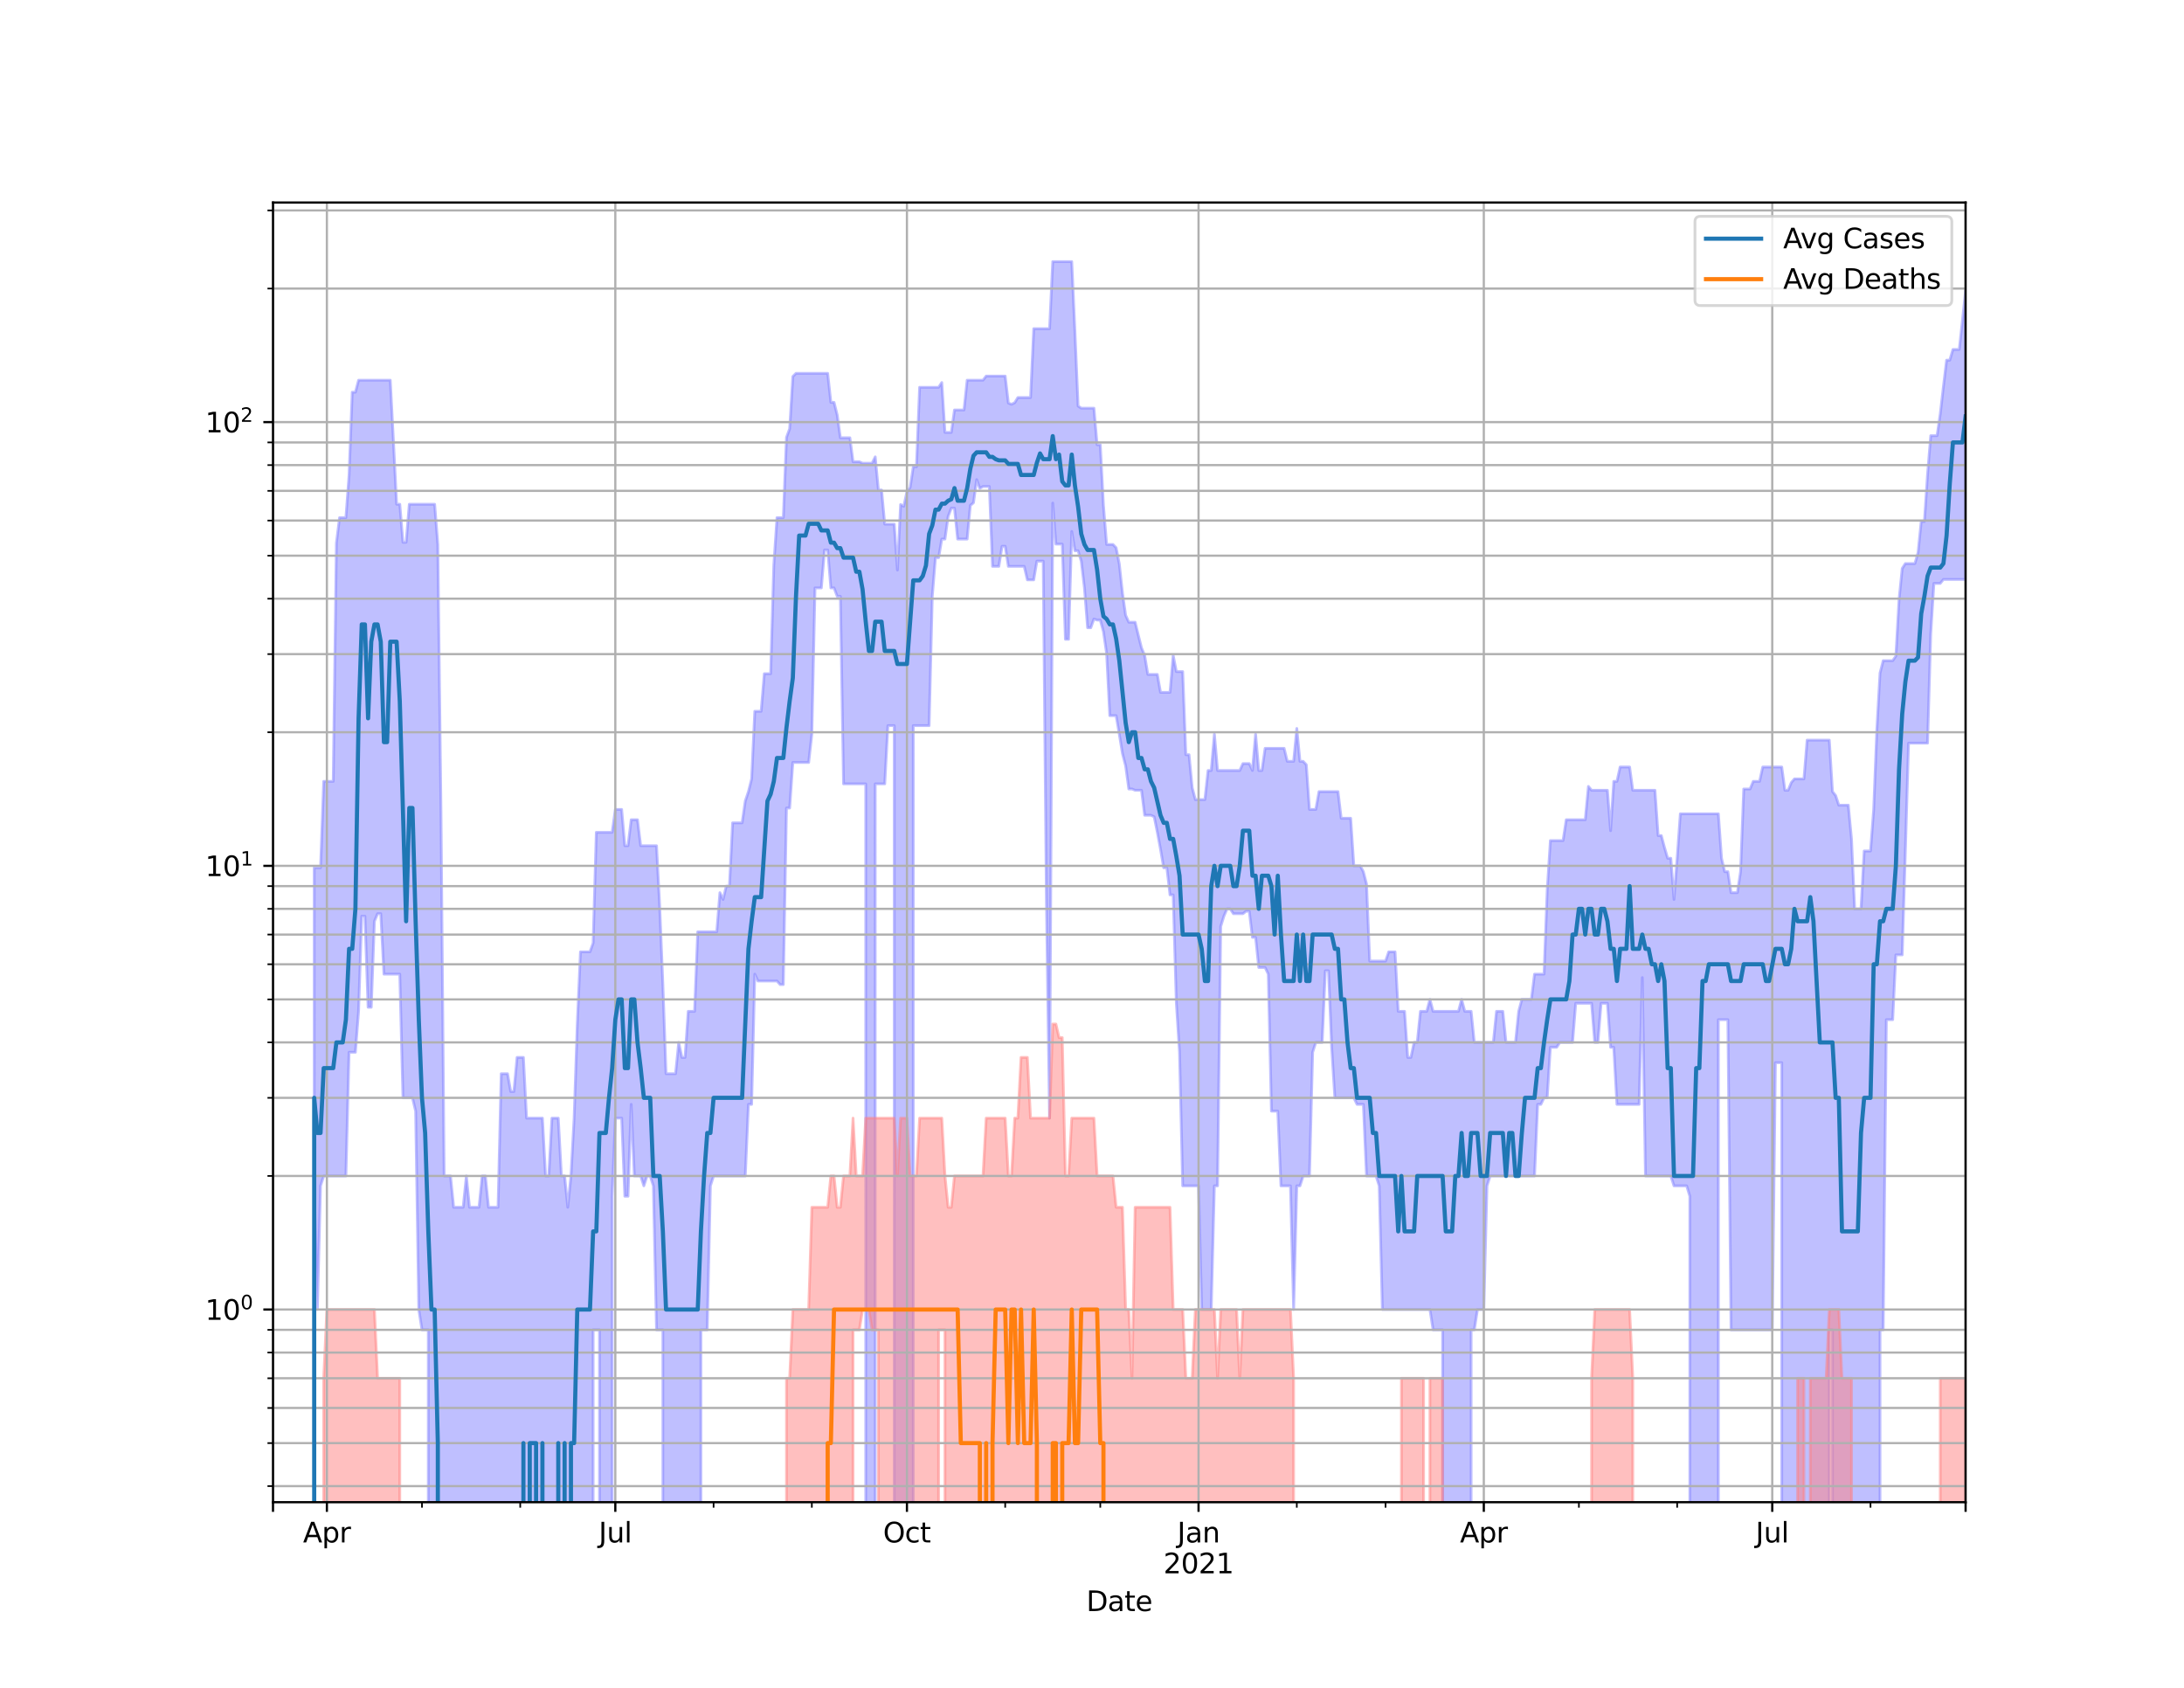 <?xml version="1.0" encoding="utf-8" standalone="no"?>
<!DOCTYPE svg PUBLIC "-//W3C//DTD SVG 1.1//EN"
  "http://www.w3.org/Graphics/SVG/1.1/DTD/svg11.dtd">
<svg height="612pt" version="1.1" viewBox="0 0 792 612" width="792pt" xmlns="http://www.w3.org/2000/svg" xmlns:xlink="http://www.w3.org/1999/xlink">
 <defs>
  <style type="text/css">*{stroke-linecap:butt;stroke-linejoin:round;}</style>
 </defs>
 <g id="figure_1">
  <g id="patch_1">
   <path d="M 0 612 
L 792 612 
L 792 0 
L 0 0 
z
" style="fill:#ffffff;"/>
  </g>
  <g id="axes_1">
   <g id="patch_2">
    <path d="M 99 544.68 
L 712.8 544.68 
L 712.8 73.44 
L 99 73.44 
z
" style="fill:#ffffff;"/>
   </g>
   <g id="PolyCollection_1">
    <path clip-path="url(#p68e2955192)" d="M 99 161360.657 
L 99 161360.657 
L 100.149 161360.657 
L 101.299 161360.657 
L 102.448 161360.657 
L 103.598 161360.657 
L 104.747 161360.657 
L 105.897 161360.657 
L 107.046 161360.657 
L 108.196 161360.657 
L 109.345 161360.657 
L 110.494 161360.657 
L 111.644 161360.657 
L 112.793 161360.657 
L 113.943 314.645 
L 115.092 314.645 
L 116.242 314.645 
L 117.391 283.321 
L 118.54 283.321 
L 119.69 283.321 
L 120.839 283.321 
L 121.989 196.892 
L 123.138 187.709 
L 124.288 187.709 
L 125.437 187.709 
L 126.587 172.232 
L 127.736 142.206 
L 128.885 142.206 
L 130.035 137.858 
L 131.184 137.858 
L 132.334 137.858 
L 133.483 137.858 
L 134.633 137.858 
L 135.782 137.858 
L 136.931 137.858 
L 138.081 137.858 
L 139.23 137.858 
L 140.38 137.858 
L 141.529 137.858 
L 142.679 160.032 
L 143.828 182.835 
L 144.978 182.835 
L 146.127 196.63 
L 147.276 196.63 
L 148.426 182.835 
L 149.575 182.835 
L 150.725 182.835 
L 151.874 182.835 
L 153.024 182.835 
L 154.173 182.835 
L 155.322 182.835 
L 156.472 182.835 
L 157.621 182.835 
L 158.771 197.417 
L 159.92 294.544 
L 161.07 426.397 
L 162.219 426.397 
L 163.369 426.397 
L 164.518 437.753 
L 165.667 437.753 
L 166.817 437.753 
L 167.966 437.753 
L 169.116 426.397 
L 170.265 437.753 
L 171.415 437.753 
L 172.564 437.753 
L 173.713 437.753 
L 174.863 426.397 
L 176.012 426.397 
L 177.162 437.753 
L 178.311 437.753 
L 179.461 437.753 
L 180.61 437.753 
L 181.76 389.321 
L 182.909 389.321 
L 184.058 389.321 
L 185.208 395.775 
L 186.357 395.775 
L 187.507 383.413 
L 188.656 383.413 
L 189.806 383.413 
L 190.955 405.428 
L 192.104 405.428 
L 193.254 405.428 
L 194.403 405.428 
L 195.553 405.428 
L 196.702 405.428 
L 197.852 426.397 
L 199.001 426.397 
L 200.151 405.428 
L 201.3 405.428 
L 202.449 405.428 
L 203.599 426.397 
L 204.748 426.397 
L 205.898 437.753 
L 207.047 426.397 
L 208.197 405.428 
L 209.346 371.306 
L 210.496 345.126 
L 211.645 345.126 
L 212.794 345.126 
L 213.944 345.126 
L 215.093 341.925 
L 216.243 301.788 
L 217.392 301.788 
L 218.542 301.788 
L 219.691 301.788 
L 220.84 301.788 
L 221.99 301.788 
L 223.139 293.493 
L 224.289 293.493 
L 225.438 293.493 
L 226.588 306.651 
L 227.737 306.651 
L 228.887 297.242 
L 230.036 297.242 
L 231.185 297.242 
L 232.335 306.651 
L 233.484 306.651 
L 234.634 306.651 
L 235.783 306.651 
L 236.933 306.651 
L 238.082 306.651 
L 239.231 328.666 
L 240.381 356.997 
L 241.53 389.321 
L 242.68 389.321 
L 243.829 389.321 
L 244.979 389.321 
L 246.128 377.966 
L 247.278 383.413 
L 248.427 383.413 
L 249.576 366.698 
L 250.726 366.698 
L 251.875 366.698 
L 253.025 337.873 
L 254.174 337.873 
L 255.324 337.873 
L 256.473 337.873 
L 257.622 337.873 
L 258.772 337.873 
L 259.921 337.873 
L 261.071 323.673 
L 262.22 326.125 
L 263.37 321.304 
L 264.519 321.304 
L 265.669 298.351 
L 266.818 298.351 
L 267.967 298.351 
L 269.117 298.351 
L 270.266 290.433 
L 271.416 287.024 
L 272.565 282.425 
L 273.715 257.905 
L 274.864 257.905 
L 276.013 257.905 
L 277.163 244.284 
L 278.312 244.284 
L 279.462 244.284 
L 280.611 204.925 
L 281.761 187.709 
L 282.91 187.709 
L 284.06 187.709 
L 285.209 158.58 
L 286.358 155.474 
L 287.508 136.522 
L 288.657 135.373 
L 289.807 135.373 
L 290.956 135.373 
L 292.106 135.373 
L 293.255 135.373 
L 294.404 135.373 
L 295.554 135.373 
L 296.703 135.373 
L 297.853 135.373 
L 299.002 135.373 
L 300.152 135.373 
L 301.301 145.891 
L 302.451 145.891 
L 303.6 150.451 
L 304.749 158.731 
L 305.899 158.731 
L 307.048 158.731 
L 308.198 158.731 
L 309.347 167.436 
L 310.497 167.436 
L 311.646 167.436 
L 312.796 167.953 
L 313.945 167.953 
L 315.094 167.953 
L 316.244 167.953 
L 317.393 165.656 
L 318.543 177.68 
L 319.692 177.68 
L 320.842 190.042 
L 321.991 190.042 
L 323.14 190.042 
L 324.29 190.042 
L 325.439 206.709 
L 326.589 182.942 
L 327.738 183.588 
L 328.888 178.279 
L 330.037 176.791 
L 331.187 169.262 
L 332.336 169.262 
L 333.485 140.434 
L 334.635 140.434 
L 335.784 140.434 
L 336.934 140.434 
L 338.083 140.434 
L 339.233 140.434 
L 340.382 140.434 
L 341.531 138.706 
L 342.681 156.788 
L 343.83 156.788 
L 344.98 156.788 
L 346.129 148.657 
L 347.279 148.657 
L 348.428 148.657 
L 349.578 148.657 
L 350.727 137.858 
L 351.876 137.858 
L 353.026 137.858 
L 354.175 137.858 
L 355.325 137.858 
L 356.474 137.858 
L 357.624 136.356 
L 358.773 136.356 
L 359.922 136.356 
L 361.072 136.356 
L 362.221 136.356 
L 363.371 136.356 
L 364.52 136.356 
L 365.67 146.144 
L 366.819 146.588 
L 367.969 146.017 
L 369.118 144.147 
L 370.267 144.147 
L 371.417 144.147 
L 372.566 144.147 
L 373.716 144.147 
L 374.865 119.177 
L 376.015 119.177 
L 377.164 119.177 
L 378.313 119.177 
L 379.463 119.177 
L 380.612 119.177 
L 381.762 94.86 
L 382.911 94.86 
L 384.061 94.86 
L 385.21 94.86 
L 386.36 94.86 
L 387.509 94.86 
L 388.658 94.86 
L 389.808 120.086 
L 390.957 147.228 
L 392.107 148.004 
L 393.256 148.004 
L 394.406 148.004 
L 395.555 148.004 
L 396.704 148.004 
L 397.854 161.278 
L 399.003 161.278 
L 400.153 183.264 
L 401.302 197.417 
L 402.452 197.417 
L 403.601 197.417 
L 404.751 198.614 
L 405.9 204.486 
L 407.049 215.014 
L 408.199 223.096 
L 409.348 225.616 
L 410.498 225.616 
L 411.647 225.616 
L 412.797 230.31 
L 413.946 234.89 
L 415.096 237.648 
L 416.245 244.542 
L 417.394 244.542 
L 418.544 244.542 
L 419.693 244.542 
L 420.843 251.047 
L 421.992 251.047 
L 423.142 251.047 
L 424.291 251.047 
L 425.44 237.648 
L 426.59 243.515 
L 427.739 243.515 
L 428.889 243.515 
L 430.038 273.654 
L 431.188 273.654 
L 432.337 285.612 
L 433.487 289.935 
L 434.636 289.935 
L 435.785 289.935 
L 436.935 289.935 
L 438.084 279.377 
L 439.234 279.377 
L 440.383 266.213 
L 441.533 279.377 
L 442.682 279.377 
L 443.831 279.377 
L 444.981 279.377 
L 446.13 279.377 
L 447.28 279.377 
L 448.429 279.377 
L 449.579 279.377 
L 450.728 276.867 
L 451.878 276.867 
L 453.027 276.867 
L 454.176 279.377 
L 455.326 266.213 
L 456.475 279.377 
L 457.625 279.377 
L 458.774 271.337 
L 459.924 271.337 
L 461.073 271.337 
L 462.222 271.337 
L 463.372 271.337 
L 464.521 271.337 
L 465.671 271.337 
L 466.82 276.05 
L 467.97 276.05 
L 469.119 276.05 
L 470.269 264.128 
L 471.418 276.05 
L 472.567 276.05 
L 473.717 277.279 
L 474.866 293.493 
L 476.016 293.493 
L 477.165 293.493 
L 478.315 287.024 
L 479.464 287.024 
L 480.613 287.024 
L 481.763 287.024 
L 482.912 287.024 
L 484.062 287.024 
L 485.211 287.024 
L 486.361 296.694 
L 487.51 296.694 
L 488.66 296.694 
L 489.809 296.694 
L 490.958 313.943 
L 492.108 313.943 
L 493.257 313.943 
L 494.407 316.071 
L 495.556 320.532 
L 496.706 348.48 
L 497.855 348.48 
L 499.004 348.48 
L 500.154 348.48 
L 501.303 348.48 
L 502.453 348.48 
L 503.602 345.126 
L 504.752 345.126 
L 505.901 345.126 
L 507.051 366.698 
L 508.2 366.698 
L 509.349 366.698 
L 510.499 383.413 
L 511.648 383.413 
L 512.798 377.966 
L 513.947 377.966 
L 515.097 366.698 
L 516.246 366.698 
L 517.396 366.698 
L 518.545 362.374 
L 519.694 366.698 
L 520.844 366.698 
L 521.993 366.698 
L 523.143 366.698 
L 524.292 366.698 
L 525.442 366.698 
L 526.591 366.698 
L 527.74 366.698 
L 528.89 366.698 
L 530.039 362.374 
L 531.189 366.698 
L 532.338 366.698 
L 533.488 366.698 
L 534.637 377.966 
L 535.787 377.966 
L 536.936 377.966 
L 538.085 377.966 
L 539.235 377.966 
L 540.384 377.966 
L 541.534 377.966 
L 542.683 366.698 
L 543.833 366.698 
L 544.982 366.698 
L 546.131 377.966 
L 547.281 377.966 
L 548.43 377.966 
L 549.58 377.966 
L 550.729 366.698 
L 551.879 362.374 
L 553.028 362.374 
L 554.178 362.374 
L 555.327 362.374 
L 556.476 353.219 
L 557.626 353.219 
L 558.775 353.219 
L 559.925 353.219 
L 561.074 322.875 
L 562.224 304.788 
L 563.373 304.788 
L 564.522 304.788 
L 565.672 304.788 
L 566.821 304.788 
L 567.971 297.242 
L 569.12 297.242 
L 570.27 297.242 
L 571.419 297.242 
L 572.569 297.242 
L 573.718 297.242 
L 574.867 297.242 
L 576.017 285.148 
L 577.166 286.55 
L 578.316 286.55 
L 579.465 286.55 
L 580.615 286.55 
L 581.764 286.55 
L 582.913 286.55 
L 584.063 301.204 
L 585.212 283.321 
L 586.362 283.321 
L 587.511 278.111 
L 588.661 278.111 
L 589.81 278.111 
L 590.96 278.111 
L 592.109 286.55 
L 593.258 286.55 
L 594.408 286.55 
L 595.557 286.55 
L 596.707 286.55 
L 597.856 286.55 
L 599.006 286.55 
L 600.155 286.55 
L 601.304 302.973 
L 602.454 302.973 
L 603.603 307.283 
L 604.753 311.202 
L 605.902 311.202 
L 607.052 326.125 
L 608.201 311.202 
L 609.351 295.075 
L 610.5 295.075 
L 611.649 295.075 
L 612.799 295.075 
L 613.948 295.075 
L 615.098 295.075 
L 616.247 295.075 
L 617.397 295.075 
L 618.546 295.075 
L 619.696 295.075 
L 620.845 295.075 
L 621.994 295.075 
L 623.144 295.075 
L 624.293 311.202 
L 625.443 316.071 
L 626.592 316.071 
L 627.742 323.673 
L 628.891 323.673 
L 630.04 323.673 
L 631.19 316.071 
L 632.339 286.079 
L 633.489 286.079 
L 634.638 286.079 
L 635.788 283.321 
L 636.937 283.321 
L 638.087 283.321 
L 639.236 278.111 
L 640.385 278.111 
L 641.535 278.111 
L 642.684 278.111 
L 643.834 278.111 
L 644.983 278.111 
L 646.133 278.111 
L 647.282 286.55 
L 648.431 286.55 
L 649.581 283.773 
L 650.73 282.425 
L 651.88 282.425 
L 653.029 282.425 
L 654.179 282.425 
L 655.328 268.364 
L 656.478 268.364 
L 657.627 268.364 
L 658.776 268.364 
L 659.926 268.364 
L 661.075 268.364 
L 662.225 268.364 
L 663.374 268.364 
L 664.524 287.024 
L 665.673 288.464 
L 666.822 291.946 
L 667.972 291.946 
L 669.121 291.946 
L 670.271 291.946 
L 671.42 304.177 
L 672.57 329.534 
L 673.719 329.534 
L 674.869 329.534 
L 676.018 308.565 
L 677.167 308.565 
L 678.317 308.565 
L 679.466 293.493 
L 680.616 264.471 
L 681.765 244.027 
L 682.915 239.549 
L 684.064 239.549 
L 685.213 239.549 
L 686.363 239.549 
L 687.512 237.883 
L 688.662 217.43 
L 689.811 206.11 
L 690.961 204.341 
L 692.11 204.341 
L 693.26 204.341 
L 694.409 204.341 
L 695.558 200.379 
L 696.708 189.099 
L 697.857 189.099 
L 699.007 171.957 
L 700.156 157.977 
L 701.306 157.977 
L 702.455 157.977 
L 703.604 150.115 
L 704.754 140.143 
L 705.903 130.603 
L 707.053 130.603 
L 708.202 126.711 
L 709.352 126.711 
L 710.501 126.711 
L 711.651 116.228 
L 712.8 105.363 
L 712.8 210.103 
L 712.8 210.103 
L 711.651 210.103 
L 710.501 210.103 
L 709.352 210.103 
L 708.202 210.103 
L 707.053 210.103 
L 705.903 210.103 
L 704.754 210.103 
L 703.604 211.541 
L 702.455 211.541 
L 701.306 211.541 
L 700.156 229.889 
L 699.007 269.464 
L 697.857 269.464 
L 696.708 269.464 
L 695.558 269.464 
L 694.409 269.464 
L 693.26 269.464 
L 692.11 269.464 
L 690.961 308.565 
L 689.811 346.226 
L 688.662 346.226 
L 687.512 346.226 
L 686.363 369.736 
L 685.213 369.736 
L 684.064 369.736 
L 682.915 482.19 
L 681.765 482.19 
L 680.616 161360.657 
L 679.466 161360.657 
L 678.317 161360.657 
L 677.167 161360.657 
L 676.018 161360.657 
L 674.869 161360.657 
L 673.719 161360.657 
L 672.57 161360.657 
L 671.42 161360.657 
L 670.271 161360.657 
L 669.121 161360.657 
L 667.972 161360.657 
L 666.822 161360.657 
L 665.673 161360.657 
L 664.524 482.19 
L 663.374 482.19 
L 662.225 161360.657 
L 661.075 161360.657 
L 659.926 161360.657 
L 658.776 161360.657 
L 657.627 161360.657 
L 656.478 161360.657 
L 655.328 161360.657 
L 654.179 161360.657 
L 653.029 161360.657 
L 651.88 161360.657 
L 650.73 161360.657 
L 649.581 161360.657 
L 648.431 161360.657 
L 647.282 161360.657 
L 646.133 385.327 
L 644.983 385.327 
L 643.834 385.327 
L 642.684 482.19 
L 641.535 482.19 
L 640.385 482.19 
L 639.236 482.19 
L 638.087 482.19 
L 636.937 482.19 
L 635.788 482.19 
L 634.638 482.19 
L 633.489 482.19 
L 632.339 482.19 
L 631.19 482.19 
L 630.04 482.19 
L 628.891 482.19 
L 627.742 482.19 
L 626.592 369.736 
L 625.443 369.736 
L 624.293 369.736 
L 623.144 369.736 
L 621.994 161360.657 
L 620.845 161360.657 
L 619.696 161360.657 
L 618.546 161360.657 
L 617.397 161360.657 
L 616.247 161360.657 
L 615.098 161360.657 
L 613.948 161360.657 
L 612.799 433.759 
L 611.649 429.981 
L 610.5 429.981 
L 609.351 429.981 
L 608.201 429.981 
L 607.052 429.981 
L 605.902 426.397 
L 604.753 426.397 
L 603.603 426.397 
L 602.454 426.397 
L 601.304 426.397 
L 600.155 426.397 
L 599.006 426.397 
L 597.856 426.397 
L 596.707 426.397 
L 595.557 354.456 
L 594.408 400.435 
L 593.258 400.435 
L 592.109 400.435 
L 590.96 400.435 
L 589.81 400.435 
L 588.661 400.435 
L 587.511 400.435 
L 586.362 400.435 
L 585.212 379.735 
L 584.063 379.735 
L 582.913 363.786 
L 581.764 363.786 
L 580.615 363.786 
L 579.465 377.966 
L 578.316 377.966 
L 577.166 363.786 
L 576.017 363.786 
L 574.867 363.786 
L 573.718 363.786 
L 572.569 363.786 
L 571.419 363.786 
L 570.27 377.966 
L 569.12 377.966 
L 567.971 377.966 
L 566.821 377.966 
L 565.672 377.966 
L 564.522 379.735 
L 563.373 379.735 
L 562.224 379.735 
L 561.074 398.066 
L 559.925 398.066 
L 558.775 400.435 
L 557.626 400.435 
L 556.476 426.397 
L 555.327 426.397 
L 554.178 426.397 
L 553.028 426.397 
L 551.879 426.397 
L 550.729 426.397 
L 549.58 426.397 
L 548.43 426.397 
L 547.281 426.397 
L 546.131 426.397 
L 544.982 426.397 
L 543.833 426.397 
L 542.683 426.397 
L 541.534 426.397 
L 540.384 426.397 
L 539.235 429.981 
L 538.085 474.829 
L 536.936 474.829 
L 535.787 474.829 
L 534.637 482.19 
L 533.488 482.19 
L 532.338 161360.657 
L 531.189 161360.657 
L 530.039 161360.657 
L 528.89 161360.657 
L 527.74 161360.657 
L 526.591 161360.657 
L 525.442 161360.657 
L 524.292 161360.657 
L 523.143 482.19 
L 521.993 482.19 
L 520.844 482.19 
L 519.694 482.19 
L 518.545 474.829 
L 517.396 474.829 
L 516.246 474.829 
L 515.097 474.829 
L 513.947 474.829 
L 512.798 474.829 
L 511.648 474.829 
L 510.499 474.829 
L 509.349 474.829 
L 508.2 474.829 
L 507.051 474.829 
L 505.901 474.829 
L 504.752 474.829 
L 503.602 474.829 
L 502.453 474.829 
L 501.303 474.829 
L 500.154 429.981 
L 499.004 426.397 
L 497.855 426.397 
L 496.706 426.397 
L 495.556 426.397 
L 494.407 400.435 
L 493.257 400.435 
L 492.108 400.435 
L 490.958 398.066 
L 489.809 398.066 
L 488.66 398.066 
L 487.51 398.066 
L 486.361 398.066 
L 485.211 398.066 
L 484.062 398.066 
L 482.912 379.735 
L 481.763 352.004 
L 480.613 352.004 
L 479.464 377.966 
L 478.315 377.966 
L 477.165 377.966 
L 476.016 381.55 
L 474.866 426.397 
L 473.717 426.397 
L 472.567 426.397 
L 471.418 429.981 
L 470.269 429.981 
L 469.119 474.829 
L 467.97 429.981 
L 466.82 429.981 
L 465.671 429.981 
L 464.521 429.981 
L 463.372 402.887 
L 462.222 402.887 
L 461.073 402.887 
L 459.924 353.219 
L 458.774 350.809 
L 457.625 350.809 
L 456.475 350.809 
L 455.326 339.87 
L 454.176 339.87 
L 453.027 330.413 
L 451.878 330.413 
L 450.728 331.303 
L 449.579 331.303 
L 448.429 331.303 
L 447.28 331.303 
L 446.13 329.534 
L 444.981 329.534 
L 443.831 332.205 
L 442.682 335.932 
L 441.533 429.981 
L 440.383 429.981 
L 439.234 474.829 
L 438.084 474.829 
L 436.935 474.829 
L 435.785 474.829 
L 434.636 429.981 
L 433.487 429.981 
L 432.337 429.981 
L 431.188 429.981 
L 430.038 429.981 
L 428.889 429.981 
L 427.739 381.55 
L 426.59 363.786 
L 425.44 324.481 
L 424.291 324.481 
L 423.142 314.645 
L 421.992 314.645 
L 420.843 307.921 
L 419.693 301.788 
L 418.544 296.15 
L 417.394 295.611 
L 416.245 295.611 
L 415.096 295.611 
L 413.946 286.55 
L 412.797 286.55 
L 411.647 286.55 
L 410.498 286.079 
L 409.348 286.079 
L 408.199 277.694 
L 407.049 273.262 
L 405.9 266.213 
L 404.751 259.49 
L 403.601 259.49 
L 402.452 259.49 
L 401.302 236.948 
L 400.153 229.055 
L 399.003 224.831 
L 397.854 224.831 
L 396.704 224.442 
L 395.555 227.618 
L 394.406 227.618 
L 393.256 213.173 
L 392.107 203.473 
L 390.957 199.695 
L 389.808 199.695 
L 388.658 192.702 
L 387.509 231.803 
L 386.36 231.803 
L 385.21 197.285 
L 384.061 197.285 
L 382.911 197.285 
L 381.762 182.408 
L 380.612 405.428 
L 379.463 326.125 
L 378.313 203.473 
L 377.164 203.473 
L 376.015 203.473 
L 374.865 210.262 
L 373.716 210.262 
L 372.566 210.262 
L 371.417 205.367 
L 370.267 205.367 
L 369.118 205.367 
L 367.969 205.367 
L 366.819 205.367 
L 365.67 205.367 
L 364.52 198.079 
L 363.371 198.079 
L 362.221 205.367 
L 361.072 205.367 
L 359.922 205.367 
L 358.773 176.399 
L 357.624 176.399 
L 356.474 176.399 
L 355.325 177.086 
L 354.175 173.907 
L 353.026 182.302 
L 351.876 183.264 
L 350.727 195.467 
L 349.578 195.467 
L 348.428 195.467 
L 347.279 195.467 
L 346.129 184.24 
L 344.98 184.24 
L 343.83 187.251 
L 342.681 195.467 
L 341.531 195.467 
L 340.382 202.191 
L 339.233 202.191 
L 338.083 216.212 
L 336.934 263.108 
L 335.784 263.108 
L 334.635 263.108 
L 333.485 263.108 
L 332.336 263.108 
L 331.187 263.108 
L 330.037 161360.657 
L 328.888 161360.657 
L 327.738 161360.657 
L 326.589 161360.657 
L 325.439 161360.657 
L 324.29 263.108 
L 323.14 263.108 
L 321.991 263.108 
L 320.842 284.228 
L 319.692 284.228 
L 318.543 284.228 
L 317.393 284.228 
L 316.244 161360.657 
L 315.094 161360.657 
L 313.945 284.228 
L 312.796 284.228 
L 311.646 284.228 
L 310.497 284.228 
L 309.347 284.228 
L 308.198 284.228 
L 307.048 284.228 
L 305.899 284.228 
L 304.749 216.212 
L 303.6 216.212 
L 302.451 213.173 
L 301.301 213.173 
L 300.152 199.423 
L 299.002 199.423 
L 297.853 213.173 
L 296.703 213.173 
L 295.554 213.173 
L 294.404 266.213 
L 293.255 276.457 
L 292.106 276.457 
L 290.956 276.457 
L 289.807 276.457 
L 288.657 276.457 
L 287.508 276.457 
L 286.358 292.974 
L 285.209 292.974 
L 284.06 356.997 
L 282.91 356.997 
L 281.761 355.715 
L 280.611 355.715 
L 279.462 355.715 
L 278.312 355.715 
L 277.163 355.715 
L 276.013 355.715 
L 274.864 355.715 
L 273.715 353.219 
L 272.565 400.435 
L 271.416 400.435 
L 270.266 426.397 
L 269.117 426.397 
L 267.967 426.397 
L 266.818 426.397 
L 265.669 426.397 
L 264.519 426.397 
L 263.37 426.397 
L 262.22 426.397 
L 261.071 426.397 
L 259.921 426.397 
L 258.772 426.397 
L 257.622 429.981 
L 256.473 482.19 
L 255.324 482.19 
L 254.174 482.19 
L 253.025 161360.657 
L 251.875 161360.657 
L 250.726 161360.657 
L 249.576 161360.657 
L 248.427 161360.657 
L 247.278 161360.657 
L 246.128 161360.657 
L 244.979 161360.657 
L 243.829 161360.657 
L 242.68 161360.657 
L 241.53 161360.657 
L 240.381 482.19 
L 239.231 482.19 
L 238.082 482.19 
L 236.933 429.981 
L 235.783 426.397 
L 234.634 426.397 
L 233.484 429.981 
L 232.335 426.397 
L 231.185 426.397 
L 230.036 426.397 
L 228.887 400.435 
L 227.737 433.759 
L 226.588 433.759 
L 225.438 405.428 
L 224.289 405.428 
L 223.139 405.428 
L 221.99 433.759 
L 220.84 161360.657 
L 219.691 161360.657 
L 218.542 161360.657 
L 217.392 482.19 
L 216.243 482.19 
L 215.093 482.19 
L 213.944 161360.657 
L 212.794 161360.657 
L 211.645 161360.657 
L 210.496 161360.657 
L 209.346 161360.657 
L 208.197 161360.657 
L 207.047 161360.657 
L 205.898 161360.657 
L 204.748 161360.657 
L 203.599 161360.657 
L 202.449 161360.657 
L 201.3 161360.657 
L 200.151 161360.657 
L 199.001 161360.657 
L 197.852 161360.657 
L 196.702 161360.657 
L 195.553 161360.657 
L 194.403 161360.657 
L 193.254 161360.657 
L 192.104 161360.657 
L 190.955 161360.657 
L 189.806 161360.657 
L 188.656 161360.657 
L 187.507 161360.657 
L 186.357 161360.657 
L 185.208 161360.657 
L 184.058 161360.657 
L 182.909 161360.657 
L 181.76 161360.657 
L 180.61 161360.657 
L 179.461 161360.657 
L 178.311 161360.657 
L 177.162 161360.657 
L 176.012 161360.657 
L 174.863 161360.657 
L 173.713 161360.657 
L 172.564 161360.657 
L 171.415 161360.657 
L 170.265 161360.657 
L 169.116 161360.657 
L 167.966 161360.657 
L 166.817 161360.657 
L 165.667 161360.657 
L 164.518 161360.657 
L 163.369 161360.657 
L 162.219 161360.657 
L 161.07 161360.657 
L 159.92 161360.657 
L 158.771 161360.657 
L 157.621 161360.657 
L 156.472 161360.657 
L 155.322 482.19 
L 154.173 482.19 
L 153.024 482.19 
L 151.874 474.829 
L 150.725 402.887 
L 149.575 398.066 
L 148.426 398.066 
L 147.276 398.066 
L 146.127 398.066 
L 144.978 353.219 
L 143.828 353.219 
L 142.679 353.219 
L 141.529 353.219 
L 140.38 353.219 
L 139.23 353.219 
L 138.081 331.303 
L 136.931 331.303 
L 135.782 334.044 
L 134.633 365.226 
L 133.483 365.226 
L 132.334 332.205 
L 131.184 332.205 
L 130.035 366.698 
L 128.885 381.55 
L 127.736 381.55 
L 126.587 381.55 
L 125.437 426.397 
L 124.288 426.397 
L 123.138 426.397 
L 121.989 426.397 
L 120.839 426.397 
L 119.69 426.397 
L 118.54 426.397 
L 117.391 426.397 
L 116.242 429.981 
L 115.092 474.829 
L 113.943 429.981 
L 112.793 161360.657 
L 111.644 161360.657 
L 110.494 161360.657 
L 109.345 161360.657 
L 108.196 161360.657 
L 107.046 161360.657 
L 105.897 161360.657 
L 104.747 161360.657 
L 103.598 161360.657 
L 102.448 161360.657 
L 101.299 161360.657 
L 100.149 161360.657 
L 99 161360.657 
z
" style="fill:#8080ff;fill-opacity:0.5;stroke:#8080ff;stroke-opacity:0.5;"/>
   </g>
   <g id="PolyCollection_2">
    <path clip-path="url(#p68e2955192)" d="M 99 161360.657 
L 99 161360.657 
L 100.149 161360.657 
L 101.299 161360.657 
L 102.448 161360.657 
L 103.598 161360.657 
L 104.747 161360.657 
L 105.897 161360.657 
L 107.046 161360.657 
L 108.196 161360.657 
L 109.345 161360.657 
L 110.494 161360.657 
L 111.644 161360.657 
L 112.793 161360.657 
L 113.943 161360.657 
L 115.092 161360.657 
L 116.242 161360.657 
L 117.391 499.75 
L 118.54 474.829 
L 119.69 474.829 
L 120.839 474.829 
L 121.989 474.829 
L 123.138 474.829 
L 124.288 474.829 
L 125.437 474.829 
L 126.587 474.829 
L 127.736 474.829 
L 128.885 474.829 
L 130.035 474.829 
L 131.184 474.829 
L 132.334 474.829 
L 133.483 474.829 
L 134.633 474.829 
L 135.782 474.829 
L 136.931 499.75 
L 138.081 499.75 
L 139.23 499.75 
L 140.38 499.75 
L 141.529 499.75 
L 142.679 499.75 
L 143.828 499.75 
L 144.978 499.75 
L 146.127 161360.657 
L 147.276 161360.657 
L 148.426 161360.657 
L 149.575 161360.657 
L 150.725 161360.657 
L 151.874 161360.657 
L 153.024 161360.657 
L 154.173 161360.657 
L 155.322 161360.657 
L 156.472 161360.657 
L 157.621 161360.657 
L 158.771 161360.657 
L 159.92 161360.657 
L 161.07 161360.657 
L 162.219 161360.657 
L 163.369 161360.657 
L 164.518 161360.657 
L 165.667 161360.657 
L 166.817 161360.657 
L 167.966 161360.657 
L 169.116 161360.657 
L 170.265 161360.657 
L 171.415 161360.657 
L 172.564 161360.657 
L 173.713 161360.657 
L 174.863 161360.657 
L 176.012 161360.657 
L 177.162 161360.657 
L 178.311 161360.657 
L 179.461 161360.657 
L 180.61 161360.657 
L 181.76 161360.657 
L 182.909 161360.657 
L 184.058 161360.657 
L 185.208 161360.657 
L 186.357 161360.657 
L 187.507 161360.657 
L 188.656 161360.657 
L 189.806 161360.657 
L 190.955 161360.657 
L 192.104 161360.657 
L 193.254 161360.657 
L 194.403 161360.657 
L 195.553 161360.657 
L 196.702 161360.657 
L 197.852 161360.657 
L 199.001 161360.657 
L 200.151 161360.657 
L 201.3 161360.657 
L 202.449 161360.657 
L 203.599 161360.657 
L 204.748 161360.657 
L 205.898 161360.657 
L 207.047 161360.657 
L 208.197 161360.657 
L 209.346 161360.657 
L 210.496 161360.657 
L 211.645 161360.657 
L 212.794 161360.657 
L 213.944 161360.657 
L 215.093 161360.657 
L 216.243 161360.657 
L 217.392 161360.657 
L 218.542 161360.657 
L 219.691 161360.657 
L 220.84 161360.657 
L 221.99 161360.657 
L 223.139 161360.657 
L 224.289 161360.657 
L 225.438 161360.657 
L 226.588 161360.657 
L 227.737 161360.657 
L 228.887 161360.657 
L 230.036 161360.657 
L 231.185 161360.657 
L 232.335 161360.657 
L 233.484 161360.657 
L 234.634 161360.657 
L 235.783 161360.657 
L 236.933 161360.657 
L 238.082 161360.657 
L 239.231 161360.657 
L 240.381 161360.657 
L 241.53 161360.657 
L 242.68 161360.657 
L 243.829 161360.657 
L 244.979 161360.657 
L 246.128 161360.657 
L 247.278 161360.657 
L 248.427 161360.657 
L 249.576 161360.657 
L 250.726 161360.657 
L 251.875 161360.657 
L 253.025 161360.657 
L 254.174 161360.657 
L 255.324 161360.657 
L 256.473 161360.657 
L 257.622 161360.657 
L 258.772 161360.657 
L 259.921 161360.657 
L 261.071 161360.657 
L 262.22 161360.657 
L 263.37 161360.657 
L 264.519 161360.657 
L 265.669 161360.657 
L 266.818 161360.657 
L 267.967 161360.657 
L 269.117 161360.657 
L 270.266 161360.657 
L 271.416 161360.657 
L 272.565 161360.657 
L 273.715 161360.657 
L 274.864 161360.657 
L 276.013 161360.657 
L 277.163 161360.657 
L 278.312 161360.657 
L 279.462 161360.657 
L 280.611 161360.657 
L 281.761 161360.657 
L 282.91 161360.657 
L 284.06 161360.657 
L 285.209 499.75 
L 286.358 499.75 
L 287.508 474.829 
L 288.657 474.829 
L 289.807 474.829 
L 290.956 474.829 
L 292.106 474.829 
L 293.255 474.829 
L 294.404 437.753 
L 295.554 437.753 
L 296.703 437.753 
L 297.853 437.753 
L 299.002 437.753 
L 300.152 437.753 
L 301.301 426.397 
L 302.451 426.397 
L 303.6 437.753 
L 304.749 437.753 
L 305.899 426.397 
L 307.048 426.397 
L 308.198 426.397 
L 309.347 405.428 
L 310.497 426.397 
L 311.646 426.397 
L 312.796 426.397 
L 313.945 405.428 
L 315.094 405.428 
L 316.244 405.428 
L 317.393 405.428 
L 318.543 405.428 
L 319.692 405.428 
L 320.842 405.428 
L 321.991 405.428 
L 323.14 405.428 
L 324.29 405.428 
L 325.439 426.397 
L 326.589 405.428 
L 327.738 405.428 
L 328.888 405.428 
L 330.037 426.397 
L 331.187 426.397 
L 332.336 426.397 
L 333.485 405.428 
L 334.635 405.428 
L 335.784 405.428 
L 336.934 405.428 
L 338.083 405.428 
L 339.233 405.428 
L 340.382 405.428 
L 341.531 405.428 
L 342.681 426.397 
L 343.83 437.753 
L 344.98 437.753 
L 346.129 426.397 
L 347.279 426.397 
L 348.428 426.397 
L 349.578 426.397 
L 350.727 426.397 
L 351.876 426.397 
L 353.026 426.397 
L 354.175 426.397 
L 355.325 426.397 
L 356.474 426.397 
L 357.624 405.428 
L 358.773 405.428 
L 359.922 405.428 
L 361.072 405.428 
L 362.221 405.428 
L 363.371 405.428 
L 364.52 405.428 
L 365.67 426.397 
L 366.819 426.397 
L 367.969 405.428 
L 369.118 405.428 
L 370.267 383.413 
L 371.417 383.413 
L 372.566 383.413 
L 373.716 405.428 
L 374.865 405.428 
L 376.015 405.428 
L 377.164 405.428 
L 378.313 405.428 
L 379.463 405.428 
L 380.612 405.428 
L 381.762 371.306 
L 382.911 371.306 
L 384.061 376.24 
L 385.21 376.24 
L 386.36 426.397 
L 387.509 426.397 
L 388.658 405.428 
L 389.808 405.428 
L 390.957 405.428 
L 392.107 405.428 
L 393.256 405.428 
L 394.406 405.428 
L 395.555 405.428 
L 396.704 405.428 
L 397.854 426.397 
L 399.003 426.397 
L 400.153 426.397 
L 401.302 426.397 
L 402.452 426.397 
L 403.601 426.397 
L 404.751 437.753 
L 405.9 437.753 
L 407.049 437.753 
L 408.199 474.829 
L 409.348 474.829 
L 410.498 499.75 
L 411.647 437.753 
L 412.797 437.753 
L 413.946 437.753 
L 415.096 437.753 
L 416.245 437.753 
L 417.394 437.753 
L 418.544 437.753 
L 419.693 437.753 
L 420.843 437.753 
L 421.992 437.753 
L 423.142 437.753 
L 424.291 437.753 
L 425.44 474.829 
L 426.59 474.829 
L 427.739 474.829 
L 428.889 474.829 
L 430.038 499.75 
L 431.188 499.75 
L 432.337 499.75 
L 433.487 474.829 
L 434.636 474.829 
L 435.785 474.829 
L 436.935 474.829 
L 438.084 474.829 
L 439.234 474.829 
L 440.383 474.829 
L 441.533 499.75 
L 442.682 474.829 
L 443.831 474.829 
L 444.981 474.829 
L 446.13 474.829 
L 447.28 474.829 
L 448.429 474.829 
L 449.579 499.75 
L 450.728 474.829 
L 451.878 474.829 
L 453.027 474.829 
L 454.176 474.829 
L 455.326 474.829 
L 456.475 474.829 
L 457.625 474.829 
L 458.774 474.829 
L 459.924 474.829 
L 461.073 474.829 
L 462.222 474.829 
L 463.372 474.829 
L 464.521 474.829 
L 465.671 474.829 
L 466.82 474.829 
L 467.97 474.829 
L 469.119 499.75 
L 470.269 161360.657 
L 471.418 161360.657 
L 472.567 161360.657 
L 473.717 161360.657 
L 474.866 161360.657 
L 476.016 161360.657 
L 477.165 161360.657 
L 478.315 161360.657 
L 479.464 161360.657 
L 480.613 161360.657 
L 481.763 161360.657 
L 482.912 161360.657 
L 484.062 161360.657 
L 485.211 161360.657 
L 486.361 161360.657 
L 487.51 161360.657 
L 488.66 161360.657 
L 489.809 161360.657 
L 490.958 161360.657 
L 492.108 161360.657 
L 493.257 161360.657 
L 494.407 161360.657 
L 495.556 161360.657 
L 496.706 161360.657 
L 497.855 161360.657 
L 499.004 161360.657 
L 500.154 161360.657 
L 501.303 161360.657 
L 502.453 161360.657 
L 503.602 161360.657 
L 504.752 161360.657 
L 505.901 161360.657 
L 507.051 161360.657 
L 508.2 499.75 
L 509.349 499.75 
L 510.499 499.75 
L 511.648 499.75 
L 512.798 499.75 
L 513.947 499.75 
L 515.097 499.75 
L 516.246 499.75 
L 517.396 161360.657 
L 518.545 499.75 
L 519.694 499.75 
L 520.844 499.75 
L 521.993 499.75 
L 523.143 499.75 
L 524.292 161360.657 
L 525.442 161360.657 
L 526.591 161360.657 
L 527.74 161360.657 
L 528.89 161360.657 
L 530.039 161360.657 
L 531.189 161360.657 
L 532.338 161360.657 
L 533.488 161360.657 
L 534.637 161360.657 
L 535.787 161360.657 
L 536.936 161360.657 
L 538.085 161360.657 
L 539.235 161360.657 
L 540.384 161360.657 
L 541.534 161360.657 
L 542.683 161360.657 
L 543.833 161360.657 
L 544.982 161360.657 
L 546.131 161360.657 
L 547.281 161360.657 
L 548.43 161360.657 
L 549.58 161360.657 
L 550.729 161360.657 
L 551.879 161360.657 
L 553.028 161360.657 
L 554.178 161360.657 
L 555.327 161360.657 
L 556.476 161360.657 
L 557.626 161360.657 
L 558.775 161360.657 
L 559.925 161360.657 
L 561.074 161360.657 
L 562.224 161360.657 
L 563.373 161360.657 
L 564.522 161360.657 
L 565.672 161360.657 
L 566.821 161360.657 
L 567.971 161360.657 
L 569.12 161360.657 
L 570.27 161360.657 
L 571.419 161360.657 
L 572.569 161360.657 
L 573.718 161360.657 
L 574.867 161360.657 
L 576.017 161360.657 
L 577.166 499.75 
L 578.316 474.829 
L 579.465 474.829 
L 580.615 474.829 
L 581.764 474.829 
L 582.913 474.829 
L 584.063 474.829 
L 585.212 474.829 
L 586.362 474.829 
L 587.511 474.829 
L 588.661 474.829 
L 589.81 474.829 
L 590.96 474.829 
L 592.109 499.75 
L 593.258 161360.657 
L 594.408 161360.657 
L 595.557 161360.657 
L 596.707 161360.657 
L 597.856 161360.657 
L 599.006 161360.657 
L 600.155 161360.657 
L 601.304 161360.657 
L 602.454 161360.657 
L 603.603 161360.657 
L 604.753 161360.657 
L 605.902 161360.657 
L 607.052 161360.657 
L 608.201 161360.657 
L 609.351 161360.657 
L 610.5 161360.657 
L 611.649 161360.657 
L 612.799 161360.657 
L 613.948 161360.657 
L 615.098 161360.657 
L 616.247 161360.657 
L 617.397 161360.657 
L 618.546 161360.657 
L 619.696 161360.657 
L 620.845 161360.657 
L 621.994 161360.657 
L 623.144 161360.657 
L 624.293 161360.657 
L 625.443 161360.657 
L 626.592 161360.657 
L 627.742 161360.657 
L 628.891 161360.657 
L 630.04 161360.657 
L 631.19 161360.657 
L 632.339 161360.657 
L 633.489 161360.657 
L 634.638 161360.657 
L 635.788 161360.657 
L 636.937 161360.657 
L 638.087 161360.657 
L 639.236 161360.657 
L 640.385 161360.657 
L 641.535 161360.657 
L 642.684 161360.657 
L 643.834 161360.657 
L 644.983 161360.657 
L 646.133 161360.657 
L 647.282 161360.657 
L 648.431 161360.657 
L 649.581 161360.657 
L 650.73 161360.657 
L 651.88 499.75 
L 653.029 499.75 
L 654.179 499.75 
L 655.328 161360.657 
L 656.478 499.75 
L 657.627 499.75 
L 658.776 499.75 
L 659.926 499.75 
L 661.075 499.75 
L 662.225 499.75 
L 663.374 474.829 
L 664.524 474.829 
L 665.673 474.829 
L 666.822 474.829 
L 667.972 499.75 
L 669.121 499.75 
L 670.271 499.75 
L 671.42 499.75 
L 672.57 161360.657 
L 673.719 161360.657 
L 674.869 161360.657 
L 676.018 161360.657 
L 677.167 161360.657 
L 678.317 161360.657 
L 679.466 161360.657 
L 680.616 161360.657 
L 681.765 161360.657 
L 682.915 161360.657 
L 684.064 161360.657 
L 685.213 161360.657 
L 686.363 161360.657 
L 687.512 161360.657 
L 688.662 161360.657 
L 689.811 161360.657 
L 690.961 161360.657 
L 692.11 161360.657 
L 693.26 161360.657 
L 694.409 161360.657 
L 695.558 161360.657 
L 696.708 161360.657 
L 697.857 161360.657 
L 699.007 161360.657 
L 700.156 161360.657 
L 701.306 161360.657 
L 702.455 161360.657 
L 703.604 499.75 
L 704.754 499.75 
L 705.903 499.75 
L 707.053 499.75 
L 708.202 499.75 
L 709.352 499.75 
L 710.501 499.75 
L 711.651 499.75 
L 712.8 499.75 
L 712.8 161360.657 
L 712.8 161360.657 
L 711.651 161360.657 
L 710.501 161360.657 
L 709.352 161360.657 
L 708.202 161360.657 
L 707.053 161360.657 
L 705.903 161360.657 
L 704.754 161360.657 
L 703.604 161360.657 
L 702.455 161360.657 
L 701.306 161360.657 
L 700.156 161360.657 
L 699.007 161360.657 
L 697.857 161360.657 
L 696.708 161360.657 
L 695.558 161360.657 
L 694.409 161360.657 
L 693.26 161360.657 
L 692.11 161360.657 
L 690.961 161360.657 
L 689.811 161360.657 
L 688.662 161360.657 
L 687.512 161360.657 
L 686.363 161360.657 
L 685.213 161360.657 
L 684.064 161360.657 
L 682.915 161360.657 
L 681.765 161360.657 
L 680.616 161360.657 
L 679.466 161360.657 
L 678.317 161360.657 
L 677.167 161360.657 
L 676.018 161360.657 
L 674.869 161360.657 
L 673.719 161360.657 
L 672.57 161360.657 
L 671.42 161360.657 
L 670.271 161360.657 
L 669.121 161360.657 
L 667.972 161360.657 
L 666.822 161360.657 
L 665.673 161360.657 
L 664.524 161360.657 
L 663.374 161360.657 
L 662.225 161360.657 
L 661.075 161360.657 
L 659.926 161360.657 
L 658.776 161360.657 
L 657.627 161360.657 
L 656.478 161360.657 
L 655.328 161360.657 
L 654.179 161360.657 
L 653.029 161360.657 
L 651.88 161360.657 
L 650.73 161360.657 
L 649.581 161360.657 
L 648.431 161360.657 
L 647.282 161360.657 
L 646.133 161360.657 
L 644.983 161360.657 
L 643.834 161360.657 
L 642.684 161360.657 
L 641.535 161360.657 
L 640.385 161360.657 
L 639.236 161360.657 
L 638.087 161360.657 
L 636.937 161360.657 
L 635.788 161360.657 
L 634.638 161360.657 
L 633.489 161360.657 
L 632.339 161360.657 
L 631.19 161360.657 
L 630.04 161360.657 
L 628.891 161360.657 
L 627.742 161360.657 
L 626.592 161360.657 
L 625.443 161360.657 
L 624.293 161360.657 
L 623.144 161360.657 
L 621.994 161360.657 
L 620.845 161360.657 
L 619.696 161360.657 
L 618.546 161360.657 
L 617.397 161360.657 
L 616.247 161360.657 
L 615.098 161360.657 
L 613.948 161360.657 
L 612.799 161360.657 
L 611.649 161360.657 
L 610.5 161360.657 
L 609.351 161360.657 
L 608.201 161360.657 
L 607.052 161360.657 
L 605.902 161360.657 
L 604.753 161360.657 
L 603.603 161360.657 
L 602.454 161360.657 
L 601.304 161360.657 
L 600.155 161360.657 
L 599.006 161360.657 
L 597.856 161360.657 
L 596.707 161360.657 
L 595.557 161360.657 
L 594.408 161360.657 
L 593.258 161360.657 
L 592.109 161360.657 
L 590.96 161360.657 
L 589.81 161360.657 
L 588.661 161360.657 
L 587.511 161360.657 
L 586.362 161360.657 
L 585.212 161360.657 
L 584.063 161360.657 
L 582.913 161360.657 
L 581.764 161360.657 
L 580.615 161360.657 
L 579.465 161360.657 
L 578.316 161360.657 
L 577.166 161360.657 
L 576.017 161360.657 
L 574.867 161360.657 
L 573.718 161360.657 
L 572.569 161360.657 
L 571.419 161360.657 
L 570.27 161360.657 
L 569.12 161360.657 
L 567.971 161360.657 
L 566.821 161360.657 
L 565.672 161360.657 
L 564.522 161360.657 
L 563.373 161360.657 
L 562.224 161360.657 
L 561.074 161360.657 
L 559.925 161360.657 
L 558.775 161360.657 
L 557.626 161360.657 
L 556.476 161360.657 
L 555.327 161360.657 
L 554.178 161360.657 
L 553.028 161360.657 
L 551.879 161360.657 
L 550.729 161360.657 
L 549.58 161360.657 
L 548.43 161360.657 
L 547.281 161360.657 
L 546.131 161360.657 
L 544.982 161360.657 
L 543.833 161360.657 
L 542.683 161360.657 
L 541.534 161360.657 
L 540.384 161360.657 
L 539.235 161360.657 
L 538.085 161360.657 
L 536.936 161360.657 
L 535.787 161360.657 
L 534.637 161360.657 
L 533.488 161360.657 
L 532.338 161360.657 
L 531.189 161360.657 
L 530.039 161360.657 
L 528.89 161360.657 
L 527.74 161360.657 
L 526.591 161360.657 
L 525.442 161360.657 
L 524.292 161360.657 
L 523.143 161360.657 
L 521.993 161360.657 
L 520.844 161360.657 
L 519.694 161360.657 
L 518.545 161360.657 
L 517.396 161360.657 
L 516.246 161360.657 
L 515.097 161360.657 
L 513.947 161360.657 
L 512.798 161360.657 
L 511.648 161360.657 
L 510.499 161360.657 
L 509.349 161360.657 
L 508.2 161360.657 
L 507.051 161360.657 
L 505.901 161360.657 
L 504.752 161360.657 
L 503.602 161360.657 
L 502.453 161360.657 
L 501.303 161360.657 
L 500.154 161360.657 
L 499.004 161360.657 
L 497.855 161360.657 
L 496.706 161360.657 
L 495.556 161360.657 
L 494.407 161360.657 
L 493.257 161360.657 
L 492.108 161360.657 
L 490.958 161360.657 
L 489.809 161360.657 
L 488.66 161360.657 
L 487.51 161360.657 
L 486.361 161360.657 
L 485.211 161360.657 
L 484.062 161360.657 
L 482.912 161360.657 
L 481.763 161360.657 
L 480.613 161360.657 
L 479.464 161360.657 
L 478.315 161360.657 
L 477.165 161360.657 
L 476.016 161360.657 
L 474.866 161360.657 
L 473.717 161360.657 
L 472.567 161360.657 
L 471.418 161360.657 
L 470.269 161360.657 
L 469.119 161360.657 
L 467.97 161360.657 
L 466.82 161360.657 
L 465.671 161360.657 
L 464.521 161360.657 
L 463.372 161360.657 
L 462.222 161360.657 
L 461.073 161360.657 
L 459.924 161360.657 
L 458.774 161360.657 
L 457.625 161360.657 
L 456.475 161360.657 
L 455.326 161360.657 
L 454.176 161360.657 
L 453.027 161360.657 
L 451.878 161360.657 
L 450.728 161360.657 
L 449.579 161360.657 
L 448.429 161360.657 
L 447.28 161360.657 
L 446.13 161360.657 
L 444.981 161360.657 
L 443.831 161360.657 
L 442.682 161360.657 
L 441.533 161360.657 
L 440.383 161360.657 
L 439.234 161360.657 
L 438.084 161360.657 
L 436.935 161360.657 
L 435.785 161360.657 
L 434.636 161360.657 
L 433.487 161360.657 
L 432.337 161360.657 
L 431.188 161360.657 
L 430.038 161360.657 
L 428.889 161360.657 
L 427.739 161360.657 
L 426.59 161360.657 
L 425.44 161360.657 
L 424.291 161360.657 
L 423.142 161360.657 
L 421.992 161360.657 
L 420.843 161360.657 
L 419.693 161360.657 
L 418.544 161360.657 
L 417.394 161360.657 
L 416.245 161360.657 
L 415.096 161360.657 
L 413.946 161360.657 
L 412.797 161360.657 
L 411.647 161360.657 
L 410.498 161360.657 
L 409.348 161360.657 
L 408.199 161360.657 
L 407.049 161360.657 
L 405.9 161360.657 
L 404.751 161360.657 
L 403.601 161360.657 
L 402.452 161360.657 
L 401.302 161360.657 
L 400.153 161360.657 
L 399.003 161360.657 
L 397.854 161360.657 
L 396.704 161360.657 
L 395.555 161360.657 
L 394.406 161360.657 
L 393.256 161360.657 
L 392.107 161360.657 
L 390.957 161360.657 
L 389.808 161360.657 
L 388.658 161360.657 
L 387.509 161360.657 
L 386.36 161360.657 
L 385.21 161360.657 
L 384.061 161360.657 
L 382.911 161360.657 
L 381.762 161360.657 
L 380.612 161360.657 
L 379.463 161360.657 
L 378.313 161360.657 
L 377.164 161360.657 
L 376.015 161360.657 
L 374.865 161360.657 
L 373.716 161360.657 
L 372.566 161360.657 
L 371.417 161360.657 
L 370.267 161360.657 
L 369.118 161360.657 
L 367.969 161360.657 
L 366.819 161360.657 
L 365.67 161360.657 
L 364.52 161360.657 
L 363.371 161360.657 
L 362.221 161360.657 
L 361.072 161360.657 
L 359.922 161360.657 
L 358.773 161360.657 
L 357.624 161360.657 
L 356.474 161360.657 
L 355.325 161360.657 
L 354.175 161360.657 
L 353.026 161360.657 
L 351.876 161360.657 
L 350.727 161360.657 
L 349.578 161360.657 
L 348.428 161360.657 
L 347.279 161360.657 
L 346.129 161360.657 
L 344.98 161360.657 
L 343.83 161360.657 
L 342.681 482.19 
L 341.531 482.19 
L 340.382 482.19 
L 339.233 161360.657 
L 338.083 161360.657 
L 336.934 161360.657 
L 335.784 161360.657 
L 334.635 161360.657 
L 333.485 161360.657 
L 332.336 161360.657 
L 331.187 161360.657 
L 330.037 161360.657 
L 328.888 161360.657 
L 327.738 161360.657 
L 326.589 161360.657 
L 325.439 161360.657 
L 324.29 161360.657 
L 323.14 161360.657 
L 321.991 161360.657 
L 320.842 161360.657 
L 319.692 161360.657 
L 318.543 482.19 
L 317.393 482.19 
L 316.244 482.19 
L 315.094 474.829 
L 313.945 474.829 
L 312.796 474.829 
L 311.646 482.19 
L 310.497 482.19 
L 309.347 482.19 
L 308.198 161360.657 
L 307.048 161360.657 
L 305.899 161360.657 
L 304.749 161360.657 
L 303.6 161360.657 
L 302.451 161360.657 
L 301.301 161360.657 
L 300.152 161360.657 
L 299.002 161360.657 
L 297.853 161360.657 
L 296.703 161360.657 
L 295.554 161360.657 
L 294.404 161360.657 
L 293.255 161360.657 
L 292.106 161360.657 
L 290.956 161360.657 
L 289.807 161360.657 
L 288.657 161360.657 
L 287.508 161360.657 
L 286.358 161360.657 
L 285.209 161360.657 
L 284.06 161360.657 
L 282.91 161360.657 
L 281.761 161360.657 
L 280.611 161360.657 
L 279.462 161360.657 
L 278.312 161360.657 
L 277.163 161360.657 
L 276.013 161360.657 
L 274.864 161360.657 
L 273.715 161360.657 
L 272.565 161360.657 
L 271.416 161360.657 
L 270.266 161360.657 
L 269.117 161360.657 
L 267.967 161360.657 
L 266.818 161360.657 
L 265.669 161360.657 
L 264.519 161360.657 
L 263.37 161360.657 
L 262.22 161360.657 
L 261.071 161360.657 
L 259.921 161360.657 
L 258.772 161360.657 
L 257.622 161360.657 
L 256.473 161360.657 
L 255.324 161360.657 
L 254.174 161360.657 
L 253.025 161360.657 
L 251.875 161360.657 
L 250.726 161360.657 
L 249.576 161360.657 
L 248.427 161360.657 
L 247.278 161360.657 
L 246.128 161360.657 
L 244.979 161360.657 
L 243.829 161360.657 
L 242.68 161360.657 
L 241.53 161360.657 
L 240.381 161360.657 
L 239.231 161360.657 
L 238.082 161360.657 
L 236.933 161360.657 
L 235.783 161360.657 
L 234.634 161360.657 
L 233.484 161360.657 
L 232.335 161360.657 
L 231.185 161360.657 
L 230.036 161360.657 
L 228.887 161360.657 
L 227.737 161360.657 
L 226.588 161360.657 
L 225.438 161360.657 
L 224.289 161360.657 
L 223.139 161360.657 
L 221.99 161360.657 
L 220.84 161360.657 
L 219.691 161360.657 
L 218.542 161360.657 
L 217.392 161360.657 
L 216.243 161360.657 
L 215.093 161360.657 
L 213.944 161360.657 
L 212.794 161360.657 
L 211.645 161360.657 
L 210.496 161360.657 
L 209.346 161360.657 
L 208.197 161360.657 
L 207.047 161360.657 
L 205.898 161360.657 
L 204.748 161360.657 
L 203.599 161360.657 
L 202.449 161360.657 
L 201.3 161360.657 
L 200.151 161360.657 
L 199.001 161360.657 
L 197.852 161360.657 
L 196.702 161360.657 
L 195.553 161360.657 
L 194.403 161360.657 
L 193.254 161360.657 
L 192.104 161360.657 
L 190.955 161360.657 
L 189.806 161360.657 
L 188.656 161360.657 
L 187.507 161360.657 
L 186.357 161360.657 
L 185.208 161360.657 
L 184.058 161360.657 
L 182.909 161360.657 
L 181.76 161360.657 
L 180.61 161360.657 
L 179.461 161360.657 
L 178.311 161360.657 
L 177.162 161360.657 
L 176.012 161360.657 
L 174.863 161360.657 
L 173.713 161360.657 
L 172.564 161360.657 
L 171.415 161360.657 
L 170.265 161360.657 
L 169.116 161360.657 
L 167.966 161360.657 
L 166.817 161360.657 
L 165.667 161360.657 
L 164.518 161360.657 
L 163.369 161360.657 
L 162.219 161360.657 
L 161.07 161360.657 
L 159.92 161360.657 
L 158.771 161360.657 
L 157.621 161360.657 
L 156.472 161360.657 
L 155.322 161360.657 
L 154.173 161360.657 
L 153.024 161360.657 
L 151.874 161360.657 
L 150.725 161360.657 
L 149.575 161360.657 
L 148.426 161360.657 
L 147.276 161360.657 
L 146.127 161360.657 
L 144.978 161360.657 
L 143.828 161360.657 
L 142.679 161360.657 
L 141.529 161360.657 
L 140.38 161360.657 
L 139.23 161360.657 
L 138.081 161360.657 
L 136.931 161360.657 
L 135.782 161360.657 
L 134.633 161360.657 
L 133.483 161360.657 
L 132.334 161360.657 
L 131.184 161360.657 
L 130.035 161360.657 
L 128.885 161360.657 
L 127.736 161360.657 
L 126.587 161360.657 
L 125.437 161360.657 
L 124.288 161360.657 
L 123.138 161360.657 
L 121.989 161360.657 
L 120.839 161360.657 
L 119.69 161360.657 
L 118.54 161360.657 
L 117.391 161360.657 
L 116.242 161360.657 
L 115.092 161360.657 
L 113.943 161360.657 
L 112.793 161360.657 
L 111.644 161360.657 
L 110.494 161360.657 
L 109.345 161360.657 
L 108.196 161360.657 
L 107.046 161360.657 
L 105.897 161360.657 
L 104.747 161360.657 
L 103.598 161360.657 
L 102.448 161360.657 
L 101.299 161360.657 
L 100.149 161360.657 
L 99 161360.657 
z
" style="fill:#ff8080;fill-opacity:0.5;stroke:#ff8080;stroke-opacity:0.5;"/>
   </g>
   <g id="matplotlib.axis_1">
    <g id="xtick_1">
     <g id="line2d_1">
      <path clip-path="url(#p68e2955192)" d="M 99 544.68 
L 99 73.44 
" style="fill:none;stroke:#b0b0b0;stroke-linecap:square;stroke-width:0.8;"/>
     </g>
     <g id="line2d_2">
      <defs>
       <path d="M 0 0 
L 0 3.5 
" id="m4abed1d830" style="stroke:#000000;stroke-width:0.8;"/>
      </defs>
      <g>
       <use style="stroke:#000000;stroke-width:0.8;" x="99" xlink:href="#m4abed1d830" y="544.68"/>
      </g>
     </g>
    </g>
    <g id="xtick_2">
     <g id="line2d_3">
      <path clip-path="url(#p68e2955192)" d="M 118.54 544.68 
L 118.54 73.44 
" style="fill:none;stroke:#b0b0b0;stroke-linecap:square;stroke-width:0.8;"/>
     </g>
     <g id="line2d_4">
      <g>
       <use style="stroke:#000000;stroke-width:0.8;" x="118.54" xlink:href="#m4abed1d830" y="544.68"/>
      </g>
     </g>
     <g id="text_1">
      <!-- Apr -->
      <g transform="translate(109.89 559.278)scale(0.1 -0.1)">
       <defs>
        <path d="M 2188 4044 
L 1331 1722 
L 3047 1722 
L 2188 4044 
z
M 1831 4666 
L 2547 4666 
L 4325 0 
L 3669 0 
L 3244 1197 
L 1141 1197 
L 716 0 
L 50 0 
L 1831 4666 
z
" id="DejaVuSans-41" transform="scale(0.016)"/>
        <path d="M 1159 525 
L 1159 -1331 
L 581 -1331 
L 581 3500 
L 1159 3500 
L 1159 2969 
Q 1341 3281 1617 3432 
Q 1894 3584 2278 3584 
Q 2916 3584 3314 3078 
Q 3713 2572 3713 1747 
Q 3713 922 3314 415 
Q 2916 -91 2278 -91 
Q 1894 -91 1617 61 
Q 1341 213 1159 525 
z
M 3116 1747 
Q 3116 2381 2855 2742 
Q 2594 3103 2138 3103 
Q 1681 3103 1420 2742 
Q 1159 2381 1159 1747 
Q 1159 1113 1420 752 
Q 1681 391 2138 391 
Q 2594 391 2855 752 
Q 3116 1113 3116 1747 
z
" id="DejaVuSans-70" transform="scale(0.016)"/>
        <path d="M 2631 2963 
Q 2534 3019 2420 3045 
Q 2306 3072 2169 3072 
Q 1681 3072 1420 2755 
Q 1159 2438 1159 1844 
L 1159 0 
L 581 0 
L 581 3500 
L 1159 3500 
L 1159 2956 
Q 1341 3275 1631 3429 
Q 1922 3584 2338 3584 
Q 2397 3584 2469 3576 
Q 2541 3569 2628 3553 
L 2631 2963 
z
" id="DejaVuSans-72" transform="scale(0.016)"/>
       </defs>
       <use xlink:href="#DejaVuSans-41"/>
       <use x="68.408" xlink:href="#DejaVuSans-70"/>
       <use x="131.885" xlink:href="#DejaVuSans-72"/>
      </g>
     </g>
    </g>
    <g id="xtick_3">
     <g id="line2d_5">
      <path clip-path="url(#p68e2955192)" d="M 223.139 544.68 
L 223.139 73.44 
" style="fill:none;stroke:#b0b0b0;stroke-linecap:square;stroke-width:0.8;"/>
     </g>
     <g id="line2d_6">
      <g>
       <use style="stroke:#000000;stroke-width:0.8;" x="223.139" xlink:href="#m4abed1d830" y="544.68"/>
      </g>
     </g>
     <g id="text_2">
      <!-- Jul -->
      <g transform="translate(217.107 559.278)scale(0.1 -0.1)">
       <defs>
        <path d="M 628 4666 
L 1259 4666 
L 1259 325 
Q 1259 -519 939 -900 
Q 619 -1281 -91 -1281 
L -331 -1281 
L -331 -750 
L -134 -750 
Q 284 -750 456 -515 
Q 628 -281 628 325 
L 628 4666 
z
" id="DejaVuSans-4a" transform="scale(0.016)"/>
        <path d="M 544 1381 
L 544 3500 
L 1119 3500 
L 1119 1403 
Q 1119 906 1312 657 
Q 1506 409 1894 409 
Q 2359 409 2629 706 
Q 2900 1003 2900 1516 
L 2900 3500 
L 3475 3500 
L 3475 0 
L 2900 0 
L 2900 538 
Q 2691 219 2414 64 
Q 2138 -91 1772 -91 
Q 1169 -91 856 284 
Q 544 659 544 1381 
z
M 1991 3584 
L 1991 3584 
z
" id="DejaVuSans-75" transform="scale(0.016)"/>
        <path d="M 603 4863 
L 1178 4863 
L 1178 0 
L 603 0 
L 603 4863 
z
" id="DejaVuSans-6c" transform="scale(0.016)"/>
       </defs>
       <use xlink:href="#DejaVuSans-4a"/>
       <use x="29.492" xlink:href="#DejaVuSans-75"/>
       <use x="92.871" xlink:href="#DejaVuSans-6c"/>
      </g>
     </g>
    </g>
    <g id="xtick_4">
     <g id="line2d_7">
      <path clip-path="url(#p68e2955192)" d="M 328.888 544.68 
L 328.888 73.44 
" style="fill:none;stroke:#b0b0b0;stroke-linecap:square;stroke-width:0.8;"/>
     </g>
     <g id="line2d_8">
      <g>
       <use style="stroke:#000000;stroke-width:0.8;" x="328.888" xlink:href="#m4abed1d830" y="544.68"/>
      </g>
     </g>
     <g id="text_3">
      <!-- Oct -->
      <g transform="translate(320.242 559.278)scale(0.1 -0.1)">
       <defs>
        <path d="M 2522 4238 
Q 1834 4238 1429 3725 
Q 1025 3213 1025 2328 
Q 1025 1447 1429 934 
Q 1834 422 2522 422 
Q 3209 422 3611 934 
Q 4013 1447 4013 2328 
Q 4013 3213 3611 3725 
Q 3209 4238 2522 4238 
z
M 2522 4750 
Q 3503 4750 4090 4092 
Q 4678 3434 4678 2328 
Q 4678 1225 4090 567 
Q 3503 -91 2522 -91 
Q 1538 -91 948 565 
Q 359 1222 359 2328 
Q 359 3434 948 4092 
Q 1538 4750 2522 4750 
z
" id="DejaVuSans-4f" transform="scale(0.016)"/>
        <path d="M 3122 3366 
L 3122 2828 
Q 2878 2963 2633 3030 
Q 2388 3097 2138 3097 
Q 1578 3097 1268 2742 
Q 959 2388 959 1747 
Q 959 1106 1268 751 
Q 1578 397 2138 397 
Q 2388 397 2633 464 
Q 2878 531 3122 666 
L 3122 134 
Q 2881 22 2623 -34 
Q 2366 -91 2075 -91 
Q 1284 -91 818 406 
Q 353 903 353 1747 
Q 353 2603 823 3093 
Q 1294 3584 2113 3584 
Q 2378 3584 2631 3529 
Q 2884 3475 3122 3366 
z
" id="DejaVuSans-63" transform="scale(0.016)"/>
        <path d="M 1172 4494 
L 1172 3500 
L 2356 3500 
L 2356 3053 
L 1172 3053 
L 1172 1153 
Q 1172 725 1289 603 
Q 1406 481 1766 481 
L 2356 481 
L 2356 0 
L 1766 0 
Q 1100 0 847 248 
Q 594 497 594 1153 
L 594 3053 
L 172 3053 
L 172 3500 
L 594 3500 
L 594 4494 
L 1172 4494 
z
" id="DejaVuSans-74" transform="scale(0.016)"/>
       </defs>
       <use xlink:href="#DejaVuSans-4f"/>
       <use x="78.711" xlink:href="#DejaVuSans-63"/>
       <use x="133.691" xlink:href="#DejaVuSans-74"/>
      </g>
     </g>
    </g>
    <g id="xtick_5">
     <g id="line2d_9">
      <path clip-path="url(#p68e2955192)" d="M 434.636 544.68 
L 434.636 73.44 
" style="fill:none;stroke:#b0b0b0;stroke-linecap:square;stroke-width:0.8;"/>
     </g>
     <g id="line2d_10">
      <g>
       <use style="stroke:#000000;stroke-width:0.8;" x="434.636" xlink:href="#m4abed1d830" y="544.68"/>
      </g>
     </g>
     <g id="text_4">
      <!-- Jan -->
      <g transform="translate(426.928 559.278)scale(0.1 -0.1)">
       <defs>
        <path d="M 2194 1759 
Q 1497 1759 1228 1600 
Q 959 1441 959 1056 
Q 959 750 1161 570 
Q 1363 391 1709 391 
Q 2188 391 2477 730 
Q 2766 1069 2766 1631 
L 2766 1759 
L 2194 1759 
z
M 3341 1997 
L 3341 0 
L 2766 0 
L 2766 531 
Q 2569 213 2275 61 
Q 1981 -91 1556 -91 
Q 1019 -91 701 211 
Q 384 513 384 1019 
Q 384 1609 779 1909 
Q 1175 2209 1959 2209 
L 2766 2209 
L 2766 2266 
Q 2766 2663 2505 2880 
Q 2244 3097 1772 3097 
Q 1472 3097 1187 3025 
Q 903 2953 641 2809 
L 641 3341 
Q 956 3463 1253 3523 
Q 1550 3584 1831 3584 
Q 2591 3584 2966 3190 
Q 3341 2797 3341 1997 
z
" id="DejaVuSans-61" transform="scale(0.016)"/>
        <path d="M 3513 2113 
L 3513 0 
L 2938 0 
L 2938 2094 
Q 2938 2591 2744 2837 
Q 2550 3084 2163 3084 
Q 1697 3084 1428 2787 
Q 1159 2491 1159 1978 
L 1159 0 
L 581 0 
L 581 3500 
L 1159 3500 
L 1159 2956 
Q 1366 3272 1645 3428 
Q 1925 3584 2291 3584 
Q 2894 3584 3203 3211 
Q 3513 2838 3513 2113 
z
" id="DejaVuSans-6e" transform="scale(0.016)"/>
       </defs>
       <use xlink:href="#DejaVuSans-4a"/>
       <use x="29.492" xlink:href="#DejaVuSans-61"/>
       <use x="90.771" xlink:href="#DejaVuSans-6e"/>
      </g>
      <!-- 2021 -->
      <g transform="translate(421.911 570.476)scale(0.1 -0.1)">
       <defs>
        <path d="M 1228 531 
L 3431 531 
L 3431 0 
L 469 0 
L 469 531 
Q 828 903 1448 1529 
Q 2069 2156 2228 2338 
Q 2531 2678 2651 2914 
Q 2772 3150 2772 3378 
Q 2772 3750 2511 3984 
Q 2250 4219 1831 4219 
Q 1534 4219 1204 4116 
Q 875 4013 500 3803 
L 500 4441 
Q 881 4594 1212 4672 
Q 1544 4750 1819 4750 
Q 2544 4750 2975 4387 
Q 3406 4025 3406 3419 
Q 3406 3131 3298 2873 
Q 3191 2616 2906 2266 
Q 2828 2175 2409 1742 
Q 1991 1309 1228 531 
z
" id="DejaVuSans-32" transform="scale(0.016)"/>
        <path d="M 2034 4250 
Q 1547 4250 1301 3770 
Q 1056 3291 1056 2328 
Q 1056 1369 1301 889 
Q 1547 409 2034 409 
Q 2525 409 2770 889 
Q 3016 1369 3016 2328 
Q 3016 3291 2770 3770 
Q 2525 4250 2034 4250 
z
M 2034 4750 
Q 2819 4750 3233 4129 
Q 3647 3509 3647 2328 
Q 3647 1150 3233 529 
Q 2819 -91 2034 -91 
Q 1250 -91 836 529 
Q 422 1150 422 2328 
Q 422 3509 836 4129 
Q 1250 4750 2034 4750 
z
" id="DejaVuSans-30" transform="scale(0.016)"/>
        <path d="M 794 531 
L 1825 531 
L 1825 4091 
L 703 3866 
L 703 4441 
L 1819 4666 
L 2450 4666 
L 2450 531 
L 3481 531 
L 3481 0 
L 794 0 
L 794 531 
z
" id="DejaVuSans-31" transform="scale(0.016)"/>
       </defs>
       <use xlink:href="#DejaVuSans-32"/>
       <use x="63.623" xlink:href="#DejaVuSans-30"/>
       <use x="127.246" xlink:href="#DejaVuSans-32"/>
       <use x="190.869" xlink:href="#DejaVuSans-31"/>
      </g>
     </g>
    </g>
    <g id="xtick_6">
     <g id="line2d_11">
      <path clip-path="url(#p68e2955192)" d="M 538.085 544.68 
L 538.085 73.44 
" style="fill:none;stroke:#b0b0b0;stroke-linecap:square;stroke-width:0.8;"/>
     </g>
     <g id="line2d_12">
      <g>
       <use style="stroke:#000000;stroke-width:0.8;" x="538.085" xlink:href="#m4abed1d830" y="544.68"/>
      </g>
     </g>
     <g id="text_5">
      <!-- Apr -->
      <g transform="translate(529.435 559.278)scale(0.1 -0.1)">
       <use xlink:href="#DejaVuSans-41"/>
       <use x="68.408" xlink:href="#DejaVuSans-70"/>
       <use x="131.885" xlink:href="#DejaVuSans-72"/>
      </g>
     </g>
    </g>
    <g id="xtick_7">
     <g id="line2d_13">
      <path clip-path="url(#p68e2955192)" d="M 642.684 544.68 
L 642.684 73.44 
" style="fill:none;stroke:#b0b0b0;stroke-linecap:square;stroke-width:0.8;"/>
     </g>
     <g id="line2d_14">
      <g>
       <use style="stroke:#000000;stroke-width:0.8;" x="642.684" xlink:href="#m4abed1d830" y="544.68"/>
      </g>
     </g>
     <g id="text_6">
      <!-- Jul -->
      <g transform="translate(636.651 559.278)scale(0.1 -0.1)">
       <use xlink:href="#DejaVuSans-4a"/>
       <use x="29.492" xlink:href="#DejaVuSans-75"/>
       <use x="92.871" xlink:href="#DejaVuSans-6c"/>
      </g>
     </g>
    </g>
    <g id="xtick_8">
     <g id="line2d_15">
      <path clip-path="url(#p68e2955192)" d="M 712.8 544.68 
L 712.8 73.44 
" style="fill:none;stroke:#b0b0b0;stroke-linecap:square;stroke-width:0.8;"/>
     </g>
     <g id="line2d_16">
      <g>
       <use style="stroke:#000000;stroke-width:0.8;" x="712.8" xlink:href="#m4abed1d830" y="544.68"/>
      </g>
     </g>
    </g>
    <g id="xtick_9">
     <g id="line2d_17">
      <defs>
       <path d="M 0 0 
L 0 2 
" id="mbe9820739d" style="stroke:#000000;stroke-width:0.6;"/>
      </defs>
      <g>
       <use style="stroke:#000000;stroke-width:0.6;" x="153.024" xlink:href="#mbe9820739d" y="544.68"/>
      </g>
     </g>
    </g>
    <g id="xtick_10">
     <g id="line2d_18">
      <g>
       <use style="stroke:#000000;stroke-width:0.6;" x="188.656" xlink:href="#mbe9820739d" y="544.68"/>
      </g>
     </g>
    </g>
    <g id="xtick_11">
     <g id="line2d_19">
      <g>
       <use style="stroke:#000000;stroke-width:0.6;" x="258.772" xlink:href="#mbe9820739d" y="544.68"/>
      </g>
     </g>
    </g>
    <g id="xtick_12">
     <g id="line2d_20">
      <g>
       <use style="stroke:#000000;stroke-width:0.6;" x="294.404" xlink:href="#mbe9820739d" y="544.68"/>
      </g>
     </g>
    </g>
    <g id="xtick_13">
     <g id="line2d_21">
      <g>
       <use style="stroke:#000000;stroke-width:0.6;" x="364.52" xlink:href="#mbe9820739d" y="544.68"/>
      </g>
     </g>
    </g>
    <g id="xtick_14">
     <g id="line2d_22">
      <g>
       <use style="stroke:#000000;stroke-width:0.6;" x="399.003" xlink:href="#mbe9820739d" y="544.68"/>
      </g>
     </g>
    </g>
    <g id="xtick_15">
     <g id="line2d_23">
      <g>
       <use style="stroke:#000000;stroke-width:0.6;" x="470.269" xlink:href="#mbe9820739d" y="544.68"/>
      </g>
     </g>
    </g>
    <g id="xtick_16">
     <g id="line2d_24">
      <g>
       <use style="stroke:#000000;stroke-width:0.6;" x="502.453" xlink:href="#mbe9820739d" y="544.68"/>
      </g>
     </g>
    </g>
    <g id="xtick_17">
     <g id="line2d_25">
      <g>
       <use style="stroke:#000000;stroke-width:0.6;" x="572.569" xlink:href="#mbe9820739d" y="544.68"/>
      </g>
     </g>
    </g>
    <g id="xtick_18">
     <g id="line2d_26">
      <g>
       <use style="stroke:#000000;stroke-width:0.6;" x="608.201" xlink:href="#mbe9820739d" y="544.68"/>
      </g>
     </g>
    </g>
    <g id="xtick_19">
     <g id="line2d_27">
      <g>
       <use style="stroke:#000000;stroke-width:0.6;" x="678.317" xlink:href="#mbe9820739d" y="544.68"/>
      </g>
     </g>
    </g>
    <g id="text_7">
     <!-- Date -->
     <g transform="translate(393.949 584.154)scale(0.1 -0.1)">
      <defs>
       <path d="M 1259 4147 
L 1259 519 
L 2022 519 
Q 2988 519 3436 956 
Q 3884 1394 3884 2338 
Q 3884 3275 3436 3711 
Q 2988 4147 2022 4147 
L 1259 4147 
z
M 628 4666 
L 1925 4666 
Q 3281 4666 3915 4102 
Q 4550 3538 4550 2338 
Q 4550 1131 3912 565 
Q 3275 0 1925 0 
L 628 0 
L 628 4666 
z
" id="DejaVuSans-44" transform="scale(0.016)"/>
       <path d="M 3597 1894 
L 3597 1613 
L 953 1613 
Q 991 1019 1311 708 
Q 1631 397 2203 397 
Q 2534 397 2845 478 
Q 3156 559 3463 722 
L 3463 178 
Q 3153 47 2828 -22 
Q 2503 -91 2169 -91 
Q 1331 -91 842 396 
Q 353 884 353 1716 
Q 353 2575 817 3079 
Q 1281 3584 2069 3584 
Q 2775 3584 3186 3129 
Q 3597 2675 3597 1894 
z
M 3022 2063 
Q 3016 2534 2758 2815 
Q 2500 3097 2075 3097 
Q 1594 3097 1305 2825 
Q 1016 2553 972 2059 
L 3022 2063 
z
" id="DejaVuSans-65" transform="scale(0.016)"/>
      </defs>
      <use xlink:href="#DejaVuSans-44"/>
      <use x="77.002" xlink:href="#DejaVuSans-61"/>
      <use x="138.281" xlink:href="#DejaVuSans-74"/>
      <use x="177.49" xlink:href="#DejaVuSans-65"/>
     </g>
    </g>
   </g>
   <g id="matplotlib.axis_2">
    <g id="ytick_1">
     <g id="line2d_28">
      <path clip-path="url(#p68e2955192)" d="M 99 474.829 
L 712.8 474.829 
" style="fill:none;stroke:#b0b0b0;stroke-linecap:square;stroke-width:0.8;"/>
     </g>
     <g id="line2d_29">
      <defs>
       <path d="M 0 0 
L -3.5 0 
" id="me91a084207" style="stroke:#000000;stroke-width:0.8;"/>
      </defs>
      <g>
       <use style="stroke:#000000;stroke-width:0.8;" x="99" xlink:href="#me91a084207" y="474.829"/>
      </g>
     </g>
     <g id="text_8">
      <!-- $\mathdefault{10^{0}}$ -->
      <g transform="translate(74.4 478.628)scale(0.1 -0.1)">
       <use transform="translate(0 0.766)" xlink:href="#DejaVuSans-31"/>
       <use transform="translate(63.623 0.766)" xlink:href="#DejaVuSans-30"/>
       <use transform="translate(128.203 39.047)scale(0.7)" xlink:href="#DejaVuSans-30"/>
      </g>
     </g>
    </g>
    <g id="ytick_2">
     <g id="line2d_30">
      <path clip-path="url(#p68e2955192)" d="M 99 313.943 
L 712.8 313.943 
" style="fill:none;stroke:#b0b0b0;stroke-linecap:square;stroke-width:0.8;"/>
     </g>
     <g id="line2d_31">
      <g>
       <use style="stroke:#000000;stroke-width:0.8;" x="99" xlink:href="#me91a084207" y="313.943"/>
      </g>
     </g>
     <g id="text_9">
      <!-- $\mathdefault{10^{1}}$ -->
      <g transform="translate(74.4 317.742)scale(0.1 -0.1)">
       <use transform="translate(0 0.684)" xlink:href="#DejaVuSans-31"/>
       <use transform="translate(63.623 0.684)" xlink:href="#DejaVuSans-30"/>
       <use transform="translate(128.203 38.966)scale(0.7)" xlink:href="#DejaVuSans-31"/>
      </g>
     </g>
    </g>
    <g id="ytick_3">
     <g id="line2d_32">
      <path clip-path="url(#p68e2955192)" d="M 99 153.057 
L 712.8 153.057 
" style="fill:none;stroke:#b0b0b0;stroke-linecap:square;stroke-width:0.8;"/>
     </g>
     <g id="line2d_33">
      <g>
       <use style="stroke:#000000;stroke-width:0.8;" x="99" xlink:href="#me91a084207" y="153.057"/>
      </g>
     </g>
     <g id="text_10">
      <!-- $\mathdefault{10^{2}}$ -->
      <g transform="translate(74.4 156.856)scale(0.1 -0.1)">
       <use transform="translate(0 0.766)" xlink:href="#DejaVuSans-31"/>
       <use transform="translate(63.623 0.766)" xlink:href="#DejaVuSans-30"/>
       <use transform="translate(128.203 39.047)scale(0.7)" xlink:href="#DejaVuSans-32"/>
      </g>
     </g>
    </g>
    <g id="ytick_4">
     <g id="line2d_34">
      <path clip-path="url(#p68e2955192)" d="M 99 538.851 
L 712.8 538.851 
" style="fill:none;stroke:#b0b0b0;stroke-linecap:square;stroke-width:0.8;"/>
     </g>
     <g id="line2d_35">
      <defs>
       <path d="M 0 0 
L -2 0 
" id="m0cb60b688e" style="stroke:#000000;stroke-width:0.6;"/>
      </defs>
      <g>
       <use style="stroke:#000000;stroke-width:0.6;" x="99" xlink:href="#m0cb60b688e" y="538.851"/>
      </g>
     </g>
    </g>
    <g id="ytick_5">
     <g id="line2d_36">
      <path clip-path="url(#p68e2955192)" d="M 99 523.26 
L 712.8 523.26 
" style="fill:none;stroke:#b0b0b0;stroke-linecap:square;stroke-width:0.8;"/>
     </g>
     <g id="line2d_37">
      <g>
       <use style="stroke:#000000;stroke-width:0.6;" x="99" xlink:href="#m0cb60b688e" y="523.26"/>
      </g>
     </g>
    </g>
    <g id="ytick_6">
     <g id="line2d_38">
      <path clip-path="url(#p68e2955192)" d="M 99 510.521 
L 712.8 510.521 
" style="fill:none;stroke:#b0b0b0;stroke-linecap:square;stroke-width:0.8;"/>
     </g>
     <g id="line2d_39">
      <g>
       <use style="stroke:#000000;stroke-width:0.6;" x="99" xlink:href="#m0cb60b688e" y="510.521"/>
      </g>
     </g>
    </g>
    <g id="ytick_7">
     <g id="line2d_40">
      <path clip-path="url(#p68e2955192)" d="M 99 499.75 
L 712.8 499.75 
" style="fill:none;stroke:#b0b0b0;stroke-linecap:square;stroke-width:0.8;"/>
     </g>
     <g id="line2d_41">
      <g>
       <use style="stroke:#000000;stroke-width:0.6;" x="99" xlink:href="#m0cb60b688e" y="499.75"/>
      </g>
     </g>
    </g>
    <g id="ytick_8">
     <g id="line2d_42">
      <path clip-path="url(#p68e2955192)" d="M 99 490.42 
L 712.8 490.42 
" style="fill:none;stroke:#b0b0b0;stroke-linecap:square;stroke-width:0.8;"/>
     </g>
     <g id="line2d_43">
      <g>
       <use style="stroke:#000000;stroke-width:0.6;" x="99" xlink:href="#m0cb60b688e" y="490.42"/>
      </g>
     </g>
    </g>
    <g id="ytick_9">
     <g id="line2d_44">
      <path clip-path="url(#p68e2955192)" d="M 99 482.19 
L 712.8 482.19 
" style="fill:none;stroke:#b0b0b0;stroke-linecap:square;stroke-width:0.8;"/>
     </g>
     <g id="line2d_45">
      <g>
       <use style="stroke:#000000;stroke-width:0.6;" x="99" xlink:href="#m0cb60b688e" y="482.19"/>
      </g>
     </g>
    </g>
    <g id="ytick_10">
     <g id="line2d_46">
      <path clip-path="url(#p68e2955192)" d="M 99 426.397 
L 712.8 426.397 
" style="fill:none;stroke:#b0b0b0;stroke-linecap:square;stroke-width:0.8;"/>
     </g>
     <g id="line2d_47">
      <g>
       <use style="stroke:#000000;stroke-width:0.6;" x="99" xlink:href="#m0cb60b688e" y="426.397"/>
      </g>
     </g>
    </g>
    <g id="ytick_11">
     <g id="line2d_48">
      <path clip-path="url(#p68e2955192)" d="M 99 398.066 
L 712.8 398.066 
" style="fill:none;stroke:#b0b0b0;stroke-linecap:square;stroke-width:0.8;"/>
     </g>
     <g id="line2d_49">
      <g>
       <use style="stroke:#000000;stroke-width:0.6;" x="99" xlink:href="#m0cb60b688e" y="398.066"/>
      </g>
     </g>
    </g>
    <g id="ytick_12">
     <g id="line2d_50">
      <path clip-path="url(#p68e2955192)" d="M 99 377.966 
L 712.8 377.966 
" style="fill:none;stroke:#b0b0b0;stroke-linecap:square;stroke-width:0.8;"/>
     </g>
     <g id="line2d_51">
      <g>
       <use style="stroke:#000000;stroke-width:0.6;" x="99" xlink:href="#m0cb60b688e" y="377.966"/>
      </g>
     </g>
    </g>
    <g id="ytick_13">
     <g id="line2d_52">
      <path clip-path="url(#p68e2955192)" d="M 99 362.374 
L 712.8 362.374 
" style="fill:none;stroke:#b0b0b0;stroke-linecap:square;stroke-width:0.8;"/>
     </g>
     <g id="line2d_53">
      <g>
       <use style="stroke:#000000;stroke-width:0.6;" x="99" xlink:href="#m0cb60b688e" y="362.374"/>
      </g>
     </g>
    </g>
    <g id="ytick_14">
     <g id="line2d_54">
      <path clip-path="url(#p68e2955192)" d="M 99 349.635 
L 712.8 349.635 
" style="fill:none;stroke:#b0b0b0;stroke-linecap:square;stroke-width:0.8;"/>
     </g>
     <g id="line2d_55">
      <g>
       <use style="stroke:#000000;stroke-width:0.6;" x="99" xlink:href="#m0cb60b688e" y="349.635"/>
      </g>
     </g>
    </g>
    <g id="ytick_15">
     <g id="line2d_56">
      <path clip-path="url(#p68e2955192)" d="M 99 338.864 
L 712.8 338.864 
" style="fill:none;stroke:#b0b0b0;stroke-linecap:square;stroke-width:0.8;"/>
     </g>
     <g id="line2d_57">
      <g>
       <use style="stroke:#000000;stroke-width:0.6;" x="99" xlink:href="#m0cb60b688e" y="338.864"/>
      </g>
     </g>
    </g>
    <g id="ytick_16">
     <g id="line2d_58">
      <path clip-path="url(#p68e2955192)" d="M 99 329.534 
L 712.8 329.534 
" style="fill:none;stroke:#b0b0b0;stroke-linecap:square;stroke-width:0.8;"/>
     </g>
     <g id="line2d_59">
      <g>
       <use style="stroke:#000000;stroke-width:0.6;" x="99" xlink:href="#m0cb60b688e" y="329.534"/>
      </g>
     </g>
    </g>
    <g id="ytick_17">
     <g id="line2d_60">
      <path clip-path="url(#p68e2955192)" d="M 99 321.304 
L 712.8 321.304 
" style="fill:none;stroke:#b0b0b0;stroke-linecap:square;stroke-width:0.8;"/>
     </g>
     <g id="line2d_61">
      <g>
       <use style="stroke:#000000;stroke-width:0.6;" x="99" xlink:href="#m0cb60b688e" y="321.304"/>
      </g>
     </g>
    </g>
    <g id="ytick_18">
     <g id="line2d_62">
      <path clip-path="url(#p68e2955192)" d="M 99 265.511 
L 712.8 265.511 
" style="fill:none;stroke:#b0b0b0;stroke-linecap:square;stroke-width:0.8;"/>
     </g>
     <g id="line2d_63">
      <g>
       <use style="stroke:#000000;stroke-width:0.6;" x="99" xlink:href="#m0cb60b688e" y="265.511"/>
      </g>
     </g>
    </g>
    <g id="ytick_19">
     <g id="line2d_64">
      <path clip-path="url(#p68e2955192)" d="M 99 237.181 
L 712.8 237.181 
" style="fill:none;stroke:#b0b0b0;stroke-linecap:square;stroke-width:0.8;"/>
     </g>
     <g id="line2d_65">
      <g>
       <use style="stroke:#000000;stroke-width:0.6;" x="99" xlink:href="#m0cb60b688e" y="237.181"/>
      </g>
     </g>
    </g>
    <g id="ytick_20">
     <g id="line2d_66">
      <path clip-path="url(#p68e2955192)" d="M 99 217.08 
L 712.8 217.08 
" style="fill:none;stroke:#b0b0b0;stroke-linecap:square;stroke-width:0.8;"/>
     </g>
     <g id="line2d_67">
      <g>
       <use style="stroke:#000000;stroke-width:0.6;" x="99" xlink:href="#m0cb60b688e" y="217.08"/>
      </g>
     </g>
    </g>
    <g id="ytick_21">
     <g id="line2d_68">
      <path clip-path="url(#p68e2955192)" d="M 99 201.488 
L 712.8 201.488 
" style="fill:none;stroke:#b0b0b0;stroke-linecap:square;stroke-width:0.8;"/>
     </g>
     <g id="line2d_69">
      <g>
       <use style="stroke:#000000;stroke-width:0.6;" x="99" xlink:href="#m0cb60b688e" y="201.488"/>
      </g>
     </g>
    </g>
    <g id="ytick_22">
     <g id="line2d_70">
      <path clip-path="url(#p68e2955192)" d="M 99 188.749 
L 712.8 188.749 
" style="fill:none;stroke:#b0b0b0;stroke-linecap:square;stroke-width:0.8;"/>
     </g>
     <g id="line2d_71">
      <g>
       <use style="stroke:#000000;stroke-width:0.6;" x="99" xlink:href="#m0cb60b688e" y="188.749"/>
      </g>
     </g>
    </g>
    <g id="ytick_23">
     <g id="line2d_72">
      <path clip-path="url(#p68e2955192)" d="M 99 177.978 
L 712.8 177.978 
" style="fill:none;stroke:#b0b0b0;stroke-linecap:square;stroke-width:0.8;"/>
     </g>
     <g id="line2d_73">
      <g>
       <use style="stroke:#000000;stroke-width:0.6;" x="99" xlink:href="#m0cb60b688e" y="177.978"/>
      </g>
     </g>
    </g>
    <g id="ytick_24">
     <g id="line2d_74">
      <path clip-path="url(#p68e2955192)" d="M 99 168.648 
L 712.8 168.648 
" style="fill:none;stroke:#b0b0b0;stroke-linecap:square;stroke-width:0.8;"/>
     </g>
     <g id="line2d_75">
      <g>
       <use style="stroke:#000000;stroke-width:0.6;" x="99" xlink:href="#m0cb60b688e" y="168.648"/>
      </g>
     </g>
    </g>
    <g id="ytick_25">
     <g id="line2d_76">
      <path clip-path="url(#p68e2955192)" d="M 99 160.419 
L 712.8 160.419 
" style="fill:none;stroke:#b0b0b0;stroke-linecap:square;stroke-width:0.8;"/>
     </g>
     <g id="line2d_77">
      <g>
       <use style="stroke:#000000;stroke-width:0.6;" x="99" xlink:href="#m0cb60b688e" y="160.419"/>
      </g>
     </g>
    </g>
    <g id="ytick_26">
     <g id="line2d_78">
      <path clip-path="url(#p68e2955192)" d="M 99 104.625 
L 712.8 104.625 
" style="fill:none;stroke:#b0b0b0;stroke-linecap:square;stroke-width:0.8;"/>
     </g>
     <g id="line2d_79">
      <g>
       <use style="stroke:#000000;stroke-width:0.6;" x="99" xlink:href="#m0cb60b688e" y="104.625"/>
      </g>
     </g>
    </g>
    <g id="ytick_27">
     <g id="line2d_80">
      <path clip-path="url(#p68e2955192)" d="M 99 76.295 
L 712.8 76.295 
" style="fill:none;stroke:#b0b0b0;stroke-linecap:square;stroke-width:0.8;"/>
     </g>
     <g id="line2d_81">
      <g>
       <use style="stroke:#000000;stroke-width:0.6;" x="99" xlink:href="#m0cb60b688e" y="76.295"/>
      </g>
     </g>
    </g>
   </g>
   <g id="line2d_82">
    <path clip-path="url(#p68e2955192)" d="M 113.941 613 
L 113.943 398.066 
L 115.092 410.806 
L 116.242 410.806 
L 117.391 387.296 
L 120.839 387.296 
L 121.989 377.966 
L 124.288 377.966 
L 125.437 369.736 
L 126.587 344.042 
L 127.736 344.042 
L 128.885 329.534 
L 130.035 260.458 
L 131.184 226.41 
L 132.334 226.41 
L 133.483 260.458 
L 134.633 232.671 
L 135.782 226.41 
L 136.931 226.41 
L 138.081 232.671 
L 139.23 269.095 
L 140.38 269.095 
L 141.529 232.671 
L 143.828 232.671 
L 144.978 254.243 
L 147.276 334.044 
L 148.426 292.974 
L 149.575 292.974 
L 150.725 334.044 
L 151.874 369.736 
L 153.024 398.066 
L 154.173 410.806 
L 155.322 446.498 
L 156.472 474.829 
L 157.621 474.829 
L 158.771 523.26 
L 158.771 613 
M 189.805 613 
L 189.806 523.26 
L 189.806 613 
M 192.104 613 
L 192.104 523.26 
L 194.403 523.26 
L 194.404 613 
M 196.702 613 
L 196.702 523.26 
L 196.703 613 
M 202.449 613 
L 202.449 523.26 
L 202.45 613 
M 204.748 613 
L 204.748 523.26 
L 204.749 613 
M 207.047 613 
L 207.047 523.26 
L 208.197 523.26 
L 209.346 474.829 
L 213.944 474.829 
L 215.093 446.498 
L 216.243 446.498 
L 217.392 410.806 
L 219.691 410.806 
L 220.84 398.066 
L 221.99 387.296 
L 223.139 369.736 
L 224.289 362.374 
L 225.438 362.374 
L 226.588 387.296 
L 227.737 387.296 
L 228.887 362.374 
L 230.036 362.374 
L 231.185 377.966 
L 232.335 387.296 
L 233.484 398.066 
L 235.783 398.066 
L 236.933 426.397 
L 239.231 426.397 
L 240.381 446.498 
L 241.53 474.829 
L 253.025 474.829 
L 254.174 446.498 
L 255.324 426.397 
L 256.473 410.806 
L 257.622 410.806 
L 258.772 398.066 
L 269.117 398.066 
L 271.416 344.042 
L 272.565 334.044 
L 273.715 325.298 
L 276.013 325.298 
L 278.312 290.433 
L 279.462 287.981 
L 280.611 283.321 
L 281.761 274.841 
L 284.06 274.841 
L 285.209 263.786 
L 286.358 254.243 
L 287.508 245.848 
L 288.657 216.212 
L 289.807 194.197 
L 292.106 194.197 
L 293.255 189.924 
L 296.703 189.924 
L 297.853 192.333 
L 300.152 192.333 
L 301.301 196.761 
L 302.451 196.761 
L 303.6 198.748 
L 304.749 198.748 
L 305.899 202.191 
L 309.347 202.191 
L 310.497 207.314 
L 311.646 207.314 
L 312.796 213.671 
L 313.945 225.419 
L 315.094 236.026 
L 316.244 236.026 
L 317.393 225.419 
L 319.692 225.419 
L 320.842 236.026 
L 324.29 236.026 
L 325.439 240.765 
L 328.888 240.765 
L 331.187 210.42 
L 333.485 210.42 
L 334.635 208.85 
L 335.784 205.072 
L 336.934 193.57 
L 338.083 190.518 
L 339.233 184.788 
L 340.382 184.788 
L 341.531 182.621 
L 342.681 182.621 
L 343.83 181.562 
L 344.98 181.039 
L 346.129 176.987 
L 347.279 181.562 
L 349.578 181.562 
L 350.727 176.987 
L 351.876 169.971 
L 353.026 165.239 
L 354.175 164.003 
L 357.624 164.003 
L 358.773 165.656 
L 359.922 165.656 
L 361.072 166.498 
L 362.221 166.923 
L 364.52 166.923 
L 365.67 168.213 
L 369.118 168.213 
L 370.267 172.232 
L 374.865 172.232 
L 376.015 167.78 
L 377.164 164.412 
L 378.313 166.498 
L 380.612 166.498 
L 381.762 158.128 
L 382.911 166.498 
L 384.061 164.825 
L 385.21 174.569 
L 386.36 176.01 
L 387.509 176.01 
L 388.658 164.825 
L 389.808 176.01 
L 390.957 183.696 
L 392.107 193.57 
L 393.256 197.417 
L 394.406 199.423 
L 396.704 199.423 
L 397.854 206.559 
L 399.003 217.08 
L 400.153 223.478 
L 401.302 224.442 
L 402.452 226.41 
L 403.601 226.41 
L 404.751 231.588 
L 405.9 239.549 
L 408.199 262.102 
L 409.348 269.095 
L 410.498 265.511 
L 411.647 265.511 
L 412.797 274.841 
L 413.946 274.841 
L 415.096 278.953 
L 416.245 278.953 
L 417.394 283.321 
L 418.544 285.612 
L 420.843 295.611 
L 421.992 298.351 
L 423.142 298.351 
L 424.291 304.177 
L 425.44 304.177 
L 426.59 310.534 
L 427.739 317.527 
L 428.889 338.864 
L 434.636 338.864 
L 435.785 344.042 
L 436.935 355.715 
L 438.084 355.715 
L 439.234 321.304 
L 440.383 313.943 
L 441.533 321.304 
L 442.682 313.943 
L 446.13 313.943 
L 447.28 321.304 
L 448.429 321.304 
L 449.579 313.943 
L 450.728 301.204 
L 453.027 301.204 
L 454.176 317.527 
L 455.326 317.527 
L 456.475 329.534 
L 457.625 317.527 
L 459.924 317.527 
L 461.073 321.304 
L 462.222 338.864 
L 463.372 317.527 
L 464.521 338.864 
L 465.671 355.715 
L 469.119 355.715 
L 470.269 338.864 
L 471.418 355.715 
L 472.567 338.864 
L 473.717 355.715 
L 474.866 355.715 
L 476.016 338.864 
L 482.912 338.864 
L 484.062 344.042 
L 485.211 344.042 
L 486.361 362.374 
L 487.51 362.374 
L 488.66 377.966 
L 489.809 387.296 
L 490.958 387.296 
L 492.108 398.066 
L 496.706 398.066 
L 497.855 410.806 
L 499.004 410.806 
L 500.154 426.397 
L 505.901 426.397 
L 507.051 446.498 
L 508.2 426.397 
L 509.349 446.498 
L 512.798 446.498 
L 513.947 426.397 
L 523.143 426.397 
L 524.292 446.498 
L 526.591 446.498 
L 527.74 426.397 
L 528.89 426.397 
L 530.039 410.806 
L 531.189 426.397 
L 532.338 426.397 
L 533.488 410.806 
L 535.787 410.806 
L 536.936 426.397 
L 539.235 426.397 
L 540.384 410.806 
L 544.982 410.806 
L 546.131 426.397 
L 547.281 410.806 
L 548.43 410.806 
L 549.58 426.397 
L 550.729 426.397 
L 551.879 410.806 
L 553.028 398.066 
L 556.476 398.066 
L 557.626 387.296 
L 558.775 387.296 
L 559.925 377.966 
L 561.074 369.736 
L 562.224 362.374 
L 567.971 362.374 
L 569.12 355.715 
L 570.27 338.864 
L 571.419 338.864 
L 572.569 329.534 
L 573.718 329.534 
L 574.867 338.864 
L 576.017 329.534 
L 577.166 329.534 
L 578.316 338.864 
L 579.465 338.864 
L 580.615 329.534 
L 581.764 329.534 
L 582.913 334.044 
L 584.063 344.042 
L 585.212 344.042 
L 586.362 355.715 
L 587.511 344.042 
L 589.81 344.042 
L 590.96 321.304 
L 592.109 344.042 
L 594.408 344.042 
L 595.557 338.864 
L 596.707 344.042 
L 597.856 344.042 
L 599.006 349.635 
L 600.155 349.635 
L 601.304 355.715 
L 602.454 349.635 
L 603.603 355.715 
L 604.753 387.296 
L 605.902 387.296 
L 607.052 426.397 
L 613.948 426.397 
L 615.098 387.296 
L 616.247 387.296 
L 617.397 355.715 
L 618.546 355.715 
L 619.696 349.635 
L 626.592 349.635 
L 627.742 355.715 
L 631.19 355.715 
L 632.339 349.635 
L 639.236 349.635 
L 640.385 355.715 
L 641.535 355.715 
L 643.834 344.042 
L 646.133 344.042 
L 647.282 349.635 
L 648.431 349.635 
L 649.581 344.042 
L 650.73 329.534 
L 651.88 334.044 
L 655.328 334.044 
L 656.478 325.298 
L 657.627 334.044 
L 659.926 377.966 
L 664.524 377.966 
L 665.673 398.066 
L 666.822 398.066 
L 667.972 446.498 
L 673.719 446.498 
L 674.869 410.806 
L 676.018 398.066 
L 678.317 398.066 
L 679.466 349.635 
L 680.616 349.635 
L 681.765 334.044 
L 682.915 334.044 
L 684.064 329.534 
L 686.363 329.534 
L 687.512 313.943 
L 688.662 278.953 
L 689.811 258.852 
L 690.961 247.179 
L 692.11 239.549 
L 694.409 239.549 
L 695.558 238.355 
L 696.708 222.527 
L 697.857 216.212 
L 699.007 208.85 
L 700.156 205.812 
L 703.604 205.812 
L 704.754 204.341 
L 705.903 194.197 
L 707.053 175.527 
L 708.202 160.419 
L 711.651 160.419 
L 712.8 150.992 
L 712.8 150.992 
" style="fill:none;stroke:#1f77b4;stroke-linecap:square;stroke-width:1.5;"/>
   </g>
   <g id="line2d_83">
    <path clip-path="url(#p68e2955192)" d="M 300.151 613 
L 300.152 523.26 
L 301.301 523.26 
L 302.451 474.829 
L 347.279 474.829 
L 348.428 523.26 
L 355.325 523.26 
L 355.325 613 
M 357.623 613 
L 357.624 523.26 
L 357.624 613 
M 359.922 613 
L 359.922 523.26 
L 361.072 474.829 
L 364.52 474.829 
L 365.67 523.26 
L 366.819 474.829 
L 367.969 474.829 
L 369.118 523.26 
L 370.267 474.829 
L 371.417 523.26 
L 373.716 523.26 
L 374.865 474.829 
L 376.015 523.26 
L 376.015 613 
M 381.761 613 
L 381.762 523.26 
L 382.911 523.26 
L 382.912 613 
M 385.209 613 
L 385.21 523.26 
L 387.509 523.26 
L 388.658 474.829 
L 389.808 523.26 
L 390.957 523.26 
L 392.107 474.829 
L 397.854 474.829 
L 399.003 523.26 
L 400.153 523.26 
L 400.153 613 
L 400.153 613 
" style="fill:none;stroke:#ff7f0e;stroke-linecap:square;stroke-width:1.5;"/>
   </g>
   <g id="patch_3">
    <path d="M 99 544.68 
L 99 73.44 
" style="fill:none;stroke:#000000;stroke-linecap:square;stroke-linejoin:miter;stroke-width:0.8;"/>
   </g>
   <g id="patch_4">
    <path d="M 712.8 544.68 
L 712.8 73.44 
" style="fill:none;stroke:#000000;stroke-linecap:square;stroke-linejoin:miter;stroke-width:0.8;"/>
   </g>
   <g id="patch_5">
    <path d="M 99 544.68 
L 712.8 544.68 
" style="fill:none;stroke:#000000;stroke-linecap:square;stroke-linejoin:miter;stroke-width:0.8;"/>
   </g>
   <g id="patch_6">
    <path d="M 99 73.44 
L 712.8 73.44 
" style="fill:none;stroke:#000000;stroke-linecap:square;stroke-linejoin:miter;stroke-width:0.8;"/>
   </g>
   <g id="legend_1">
    <g id="patch_7">
     <path d="M 616.653 110.796 
L 705.8 110.796 
Q 707.8 110.796 707.8 108.796 
L 707.8 80.44 
Q 707.8 78.44 705.8 78.44 
L 616.653 78.44 
Q 614.653 78.44 614.653 80.44 
L 614.653 108.796 
Q 614.653 110.796 616.653 110.796 
z
" style="fill:#ffffff;opacity:0.8;stroke:#cccccc;stroke-linejoin:miter;"/>
    </g>
    <g id="line2d_84">
     <path d="M 618.653 86.538 
L 638.653 86.538 
" style="fill:none;stroke:#1f77b4;stroke-linecap:square;stroke-width:1.5;"/>
    </g>
    <g id="line2d_85"/>
    <g id="text_11">
     <!-- Avg Cases -->
     <g transform="translate(646.653 90.038)scale(0.1 -0.1)">
      <defs>
       <path d="M 191 3500 
L 800 3500 
L 1894 563 
L 2988 3500 
L 3597 3500 
L 2284 0 
L 1503 0 
L 191 3500 
z
" id="DejaVuSans-76" transform="scale(0.016)"/>
       <path d="M 2906 1791 
Q 2906 2416 2648 2759 
Q 2391 3103 1925 3103 
Q 1463 3103 1205 2759 
Q 947 2416 947 1791 
Q 947 1169 1205 825 
Q 1463 481 1925 481 
Q 2391 481 2648 825 
Q 2906 1169 2906 1791 
z
M 3481 434 
Q 3481 -459 3084 -895 
Q 2688 -1331 1869 -1331 
Q 1566 -1331 1297 -1286 
Q 1028 -1241 775 -1147 
L 775 -588 
Q 1028 -725 1275 -790 
Q 1522 -856 1778 -856 
Q 2344 -856 2625 -561 
Q 2906 -266 2906 331 
L 2906 616 
Q 2728 306 2450 153 
Q 2172 0 1784 0 
Q 1141 0 747 490 
Q 353 981 353 1791 
Q 353 2603 747 3093 
Q 1141 3584 1784 3584 
Q 2172 3584 2450 3431 
Q 2728 3278 2906 2969 
L 2906 3500 
L 3481 3500 
L 3481 434 
z
" id="DejaVuSans-67" transform="scale(0.016)"/>
       <path id="DejaVuSans-20" transform="scale(0.016)"/>
       <path d="M 4122 4306 
L 4122 3641 
Q 3803 3938 3442 4084 
Q 3081 4231 2675 4231 
Q 1875 4231 1450 3742 
Q 1025 3253 1025 2328 
Q 1025 1406 1450 917 
Q 1875 428 2675 428 
Q 3081 428 3442 575 
Q 3803 722 4122 1019 
L 4122 359 
Q 3791 134 3420 21 
Q 3050 -91 2638 -91 
Q 1578 -91 968 557 
Q 359 1206 359 2328 
Q 359 3453 968 4101 
Q 1578 4750 2638 4750 
Q 3056 4750 3426 4639 
Q 3797 4528 4122 4306 
z
" id="DejaVuSans-43" transform="scale(0.016)"/>
       <path d="M 2834 3397 
L 2834 2853 
Q 2591 2978 2328 3040 
Q 2066 3103 1784 3103 
Q 1356 3103 1142 2972 
Q 928 2841 928 2578 
Q 928 2378 1081 2264 
Q 1234 2150 1697 2047 
L 1894 2003 
Q 2506 1872 2764 1633 
Q 3022 1394 3022 966 
Q 3022 478 2636 193 
Q 2250 -91 1575 -91 
Q 1294 -91 989 -36 
Q 684 19 347 128 
L 347 722 
Q 666 556 975 473 
Q 1284 391 1588 391 
Q 1994 391 2212 530 
Q 2431 669 2431 922 
Q 2431 1156 2273 1281 
Q 2116 1406 1581 1522 
L 1381 1569 
Q 847 1681 609 1914 
Q 372 2147 372 2553 
Q 372 3047 722 3315 
Q 1072 3584 1716 3584 
Q 2034 3584 2315 3537 
Q 2597 3491 2834 3397 
z
" id="DejaVuSans-73" transform="scale(0.016)"/>
      </defs>
      <use xlink:href="#DejaVuSans-41"/>
      <use x="62.533" xlink:href="#DejaVuSans-76"/>
      <use x="121.713" xlink:href="#DejaVuSans-67"/>
      <use x="185.189" xlink:href="#DejaVuSans-20"/>
      <use x="216.977" xlink:href="#DejaVuSans-43"/>
      <use x="286.801" xlink:href="#DejaVuSans-61"/>
      <use x="348.08" xlink:href="#DejaVuSans-73"/>
      <use x="400.18" xlink:href="#DejaVuSans-65"/>
      <use x="461.703" xlink:href="#DejaVuSans-73"/>
     </g>
    </g>
    <g id="line2d_86">
     <path d="M 618.653 101.217 
L 638.653 101.217 
" style="fill:none;stroke:#ff7f0e;stroke-linecap:square;stroke-width:1.5;"/>
    </g>
    <g id="line2d_87"/>
    <g id="text_12">
     <!-- Avg Deaths -->
     <g transform="translate(646.653 104.717)scale(0.1 -0.1)">
      <defs>
       <path d="M 3513 2113 
L 3513 0 
L 2938 0 
L 2938 2094 
Q 2938 2591 2744 2837 
Q 2550 3084 2163 3084 
Q 1697 3084 1428 2787 
Q 1159 2491 1159 1978 
L 1159 0 
L 581 0 
L 581 4863 
L 1159 4863 
L 1159 2956 
Q 1366 3272 1645 3428 
Q 1925 3584 2291 3584 
Q 2894 3584 3203 3211 
Q 3513 2838 3513 2113 
z
" id="DejaVuSans-68" transform="scale(0.016)"/>
      </defs>
      <use xlink:href="#DejaVuSans-41"/>
      <use x="62.533" xlink:href="#DejaVuSans-76"/>
      <use x="121.713" xlink:href="#DejaVuSans-67"/>
      <use x="185.189" xlink:href="#DejaVuSans-20"/>
      <use x="216.977" xlink:href="#DejaVuSans-44"/>
      <use x="293.979" xlink:href="#DejaVuSans-65"/>
      <use x="355.502" xlink:href="#DejaVuSans-61"/>
      <use x="416.781" xlink:href="#DejaVuSans-74"/>
      <use x="455.99" xlink:href="#DejaVuSans-68"/>
      <use x="519.369" xlink:href="#DejaVuSans-73"/>
     </g>
    </g>
   </g>
  </g>
 </g>
 <defs>
  <clipPath id="p68e2955192">
   <rect height="471.24" width="613.8" x="99" y="73.44"/>
  </clipPath>
 </defs>
</svg>

